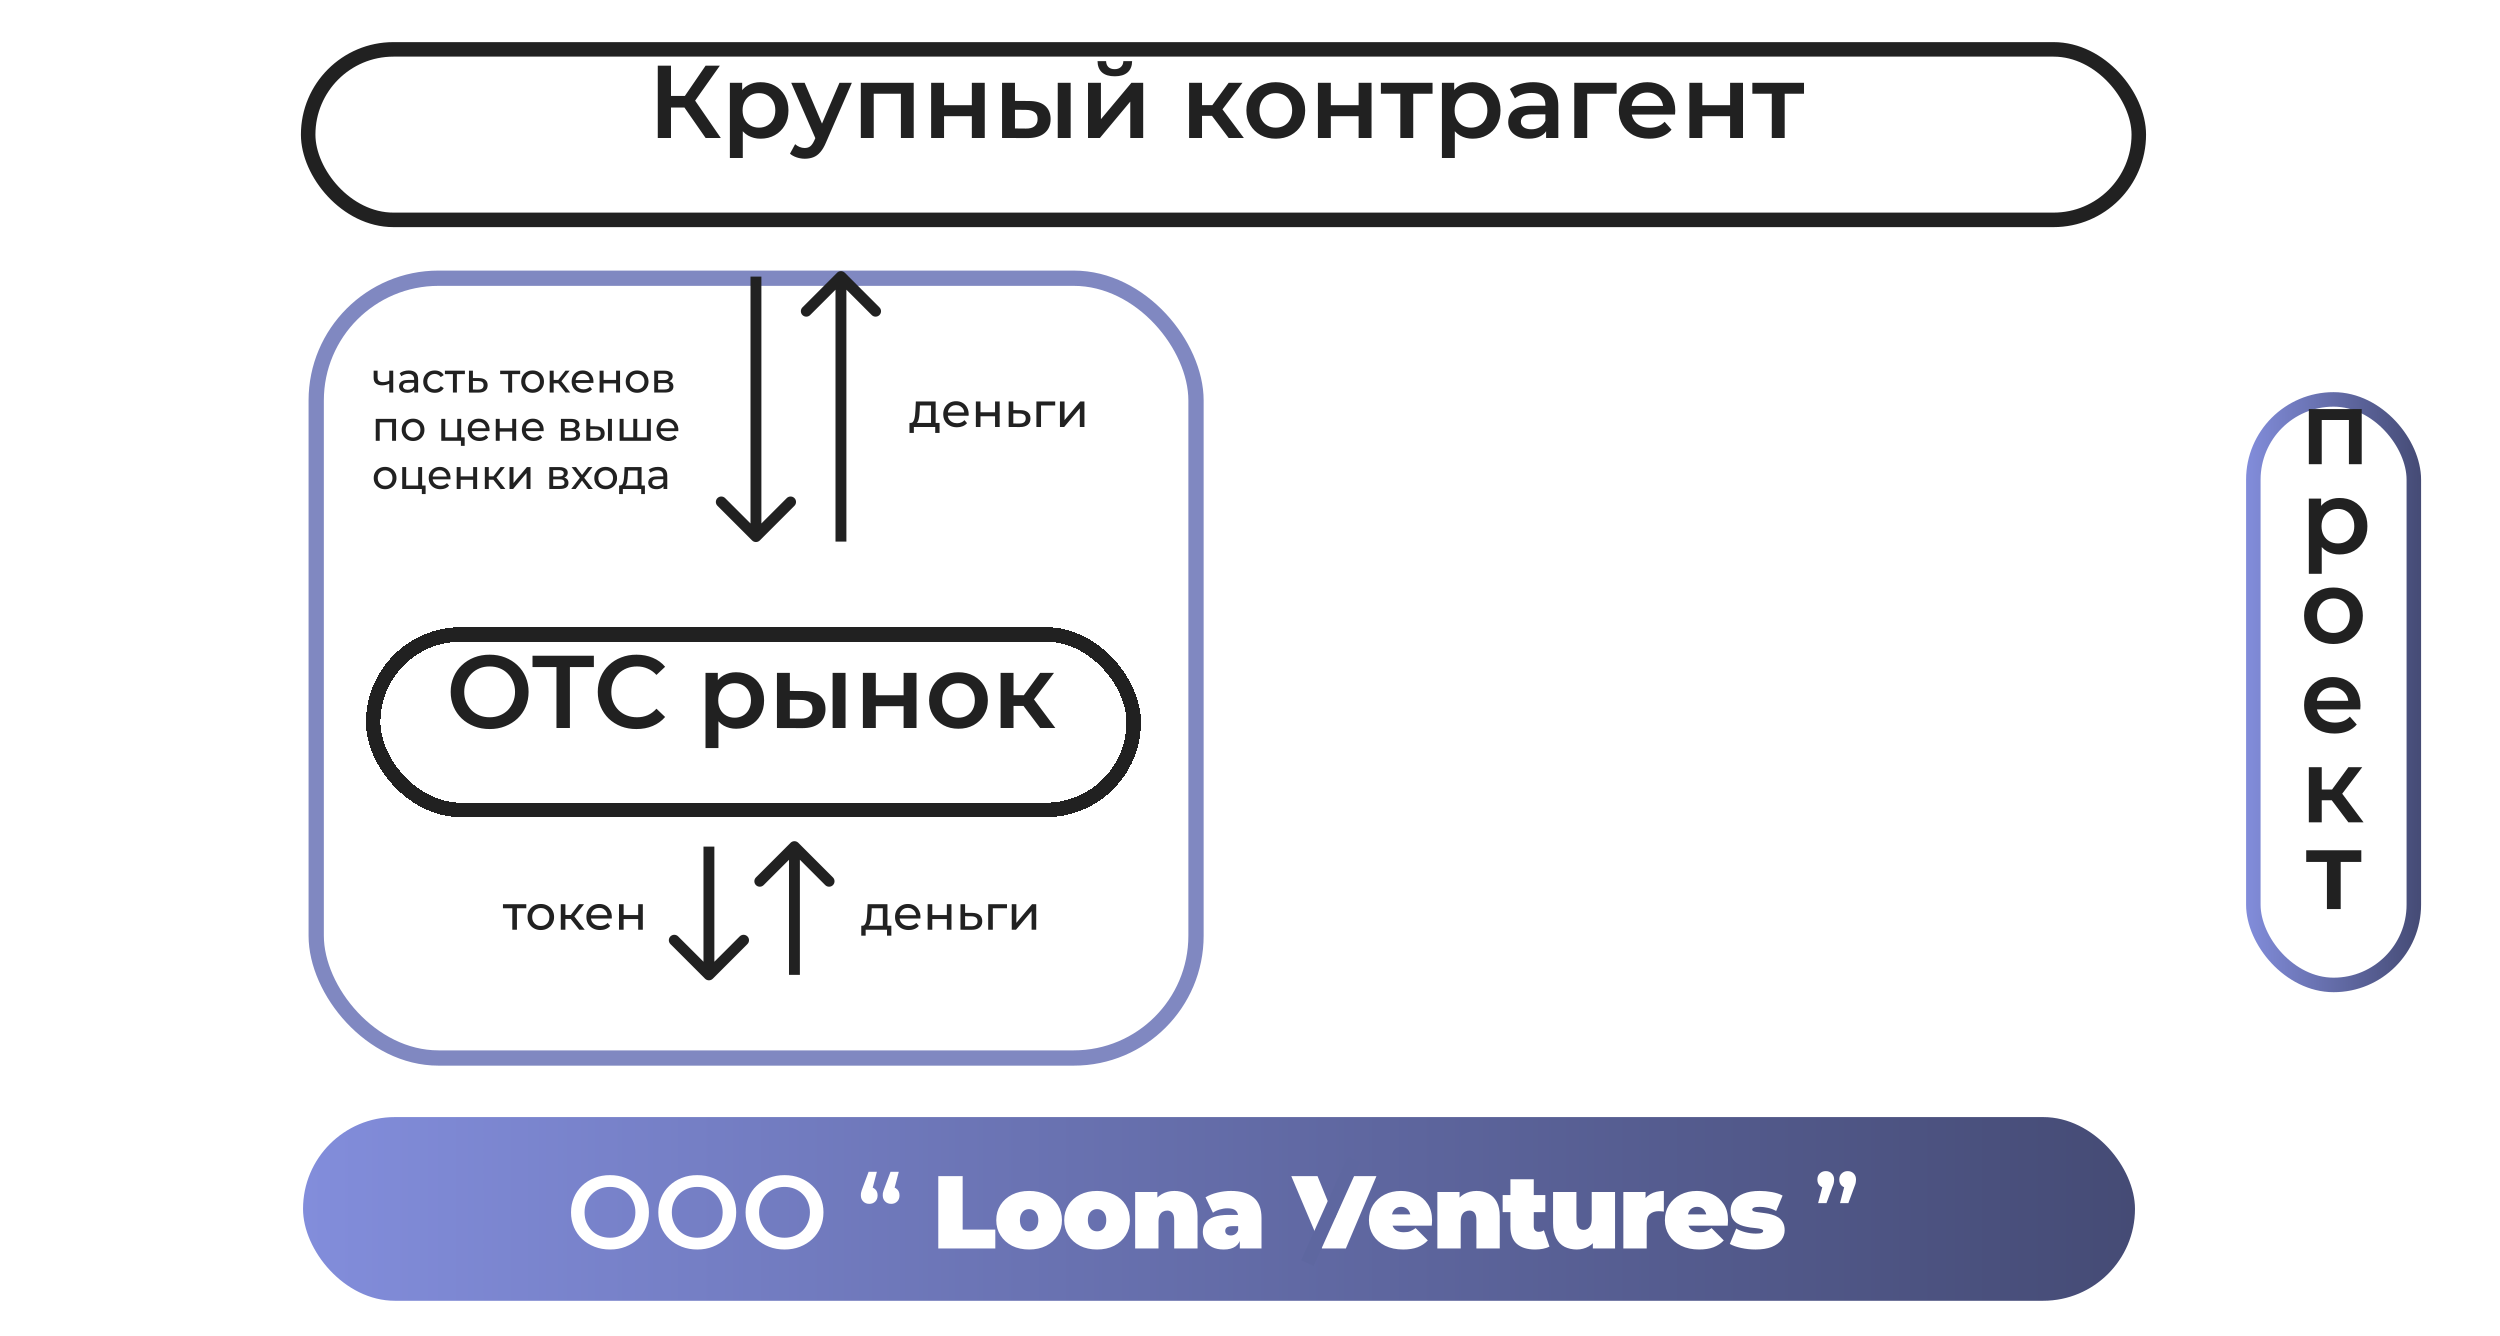 <svg width="363" height="194" viewBox="0 0 363 194" fill="none" xmlns="http://www.w3.org/2000/svg">
<g filter="url(#filter0_d_474_406)">
<rect x="44.805" y="34.851" width="129.965" height="115.443" rx="18.861" fill="white"/>
<rect x="44.805" y="34.851" width="129.965" height="115.443" rx="18.861" fill="white"/>
<rect x="45.914" y="35.96" width="127.746" height="113.224" rx="17.751" stroke="#8088C1" stroke-width="2.219"/>
</g>
<path d="M71.11 105.859C70.29 105.859 69.535 105.724 68.845 105.454C68.155 105.184 67.555 104.809 67.045 104.329C66.535 103.839 66.14 103.269 65.86 102.619C65.58 101.959 65.44 101.239 65.44 100.459C65.44 99.679 65.58 98.964 65.86 98.314C66.14 97.654 66.535 97.084 67.045 96.604C67.555 96.114 68.155 95.734 68.845 95.464C69.535 95.194 70.285 95.059 71.095 95.059C71.915 95.059 72.665 95.194 73.345 95.464C74.035 95.734 74.635 96.114 75.145 96.604C75.655 97.084 76.05 97.654 76.33 98.314C76.61 98.964 76.75 99.679 76.75 100.459C76.75 101.239 76.61 101.959 76.33 102.619C76.05 103.279 75.655 103.849 75.145 104.329C74.635 104.809 74.035 105.184 73.345 105.454C72.665 105.724 71.92 105.859 71.11 105.859ZM71.095 104.149C71.625 104.149 72.115 104.059 72.565 103.879C73.015 103.699 73.405 103.444 73.735 103.114C74.065 102.774 74.32 102.384 74.5 101.944C74.69 101.494 74.785 100.999 74.785 100.459C74.785 99.919 74.69 99.429 74.5 98.989C74.32 98.539 74.065 98.149 73.735 97.819C73.405 97.479 73.015 97.219 72.565 97.039C72.115 96.859 71.625 96.769 71.095 96.769C70.565 96.769 70.075 96.859 69.625 97.039C69.185 97.219 68.795 97.479 68.455 97.819C68.125 98.149 67.865 98.539 67.675 98.989C67.495 99.429 67.405 99.919 67.405 100.459C67.405 100.989 67.495 101.479 67.675 101.929C67.865 102.379 68.125 102.774 68.455 103.114C68.785 103.444 69.175 103.699 69.625 103.879C70.075 104.059 70.565 104.149 71.095 104.149ZM80.8 105.709V96.859H77.32V95.209H86.23V96.859H82.75V105.709H80.8ZM92.407 105.859C91.607 105.859 90.862 105.729 90.172 105.469C89.492 105.199 88.897 104.824 88.387 104.344C87.887 103.854 87.497 103.279 87.217 102.619C86.937 101.959 86.797 101.239 86.797 100.459C86.797 99.679 86.937 98.959 87.217 98.299C87.497 97.639 87.892 97.069 88.402 96.589C88.912 96.099 89.507 95.724 90.187 95.464C90.867 95.194 91.612 95.059 92.422 95.059C93.282 95.059 94.067 95.209 94.777 95.509C95.487 95.799 96.087 96.234 96.577 96.814L95.317 97.999C94.937 97.589 94.512 97.284 94.042 97.084C93.572 96.874 93.062 96.769 92.512 96.769C91.962 96.769 91.457 96.859 90.997 97.039C90.547 97.219 90.152 97.474 89.812 97.804C89.482 98.134 89.222 98.524 89.032 98.974C88.852 99.424 88.762 99.919 88.762 100.459C88.762 100.999 88.852 101.494 89.032 101.944C89.222 102.394 89.482 102.784 89.812 103.114C90.152 103.444 90.547 103.699 90.997 103.879C91.457 104.059 91.962 104.149 92.512 104.149C93.062 104.149 93.572 104.049 94.042 103.849C94.512 103.639 94.937 103.324 95.317 102.904L96.577 104.104C96.087 104.674 95.487 105.109 94.777 105.409C94.067 105.709 93.277 105.859 92.407 105.859ZM106.881 105.814C106.231 105.814 105.636 105.664 105.096 105.364C104.566 105.064 104.141 104.614 103.821 104.014C103.511 103.404 103.356 102.634 103.356 101.704C103.356 100.764 103.506 99.994 103.806 99.394C104.116 98.794 104.536 98.349 105.066 98.059C105.596 97.759 106.201 97.609 106.881 97.609C107.671 97.609 108.366 97.779 108.966 98.119C109.576 98.459 110.056 98.934 110.406 99.544C110.766 100.154 110.946 100.874 110.946 101.704C110.946 102.534 110.766 103.259 110.406 103.879C110.056 104.489 109.576 104.964 108.966 105.304C108.366 105.644 107.671 105.814 106.881 105.814ZM102.441 108.619V97.699H104.226V99.589L104.166 101.719L104.316 103.849V108.619H102.441ZM106.671 104.209C107.121 104.209 107.521 104.109 107.871 103.909C108.231 103.709 108.516 103.419 108.726 103.039C108.936 102.659 109.041 102.214 109.041 101.704C109.041 101.184 108.936 100.739 108.726 100.369C108.516 99.989 108.231 99.699 107.871 99.499C107.521 99.299 107.121 99.199 106.671 99.199C106.221 99.199 105.816 99.299 105.456 99.499C105.096 99.699 104.811 99.989 104.601 100.369C104.391 100.739 104.286 101.184 104.286 101.704C104.286 102.214 104.391 102.659 104.601 103.039C104.811 103.419 105.096 103.709 105.456 103.909C105.816 104.109 106.221 104.209 106.671 104.209ZM120.897 105.709V97.699H122.772V105.709H120.897ZM116.712 100.339C117.742 100.339 118.522 100.569 119.052 101.029C119.592 101.489 119.862 102.139 119.862 102.979C119.862 103.849 119.562 104.529 118.962 105.019C118.372 105.499 117.532 105.734 116.442 105.724L112.812 105.709V97.699H114.687V100.324L116.712 100.339ZM116.277 104.344C116.827 104.354 117.247 104.239 117.537 103.999C117.827 103.759 117.972 103.409 117.972 102.949C117.972 102.489 117.827 102.159 117.537 101.959C117.257 101.749 116.837 101.639 116.277 101.629L114.687 101.614V104.329L116.277 104.344ZM125.293 105.709V97.699H127.168V100.954H131.203V97.699H133.078V105.709H131.203V102.544H127.168V105.709H125.293ZM139.161 105.814C138.341 105.814 137.611 105.639 136.971 105.289C136.331 104.929 135.826 104.439 135.456 103.819C135.086 103.199 134.901 102.494 134.901 101.704C134.901 100.904 135.086 100.199 135.456 99.589C135.826 98.969 136.331 98.484 136.971 98.134C137.611 97.784 138.341 97.609 139.161 97.609C139.991 97.609 140.726 97.784 141.366 98.134C142.016 98.484 142.521 98.964 142.881 99.574C143.251 100.184 143.436 100.894 143.436 101.704C143.436 102.494 143.251 103.199 142.881 103.819C142.521 104.439 142.016 104.929 141.366 105.289C140.726 105.639 139.991 105.814 139.161 105.814ZM139.161 104.209C139.621 104.209 140.031 104.109 140.391 103.909C140.751 103.709 141.031 103.419 141.231 103.039C141.441 102.659 141.546 102.214 141.546 101.704C141.546 101.184 141.441 100.739 141.231 100.369C141.031 99.989 140.751 99.699 140.391 99.499C140.031 99.299 139.626 99.199 139.176 99.199C138.716 99.199 138.306 99.299 137.946 99.499C137.596 99.699 137.316 99.989 137.106 100.369C136.896 100.739 136.791 101.184 136.791 101.704C136.791 102.214 136.896 102.659 137.106 103.039C137.316 103.419 137.596 103.709 137.946 103.909C138.306 104.109 138.711 104.209 139.161 104.209ZM151.033 105.709L148.138 101.869L149.668 100.924L153.238 105.709H151.033ZM145.288 105.709V97.699H147.163V105.709H145.288ZM146.608 102.499V100.939H149.323V102.499H146.608ZM149.848 101.929L148.093 101.719L151.033 97.699H153.043L149.848 101.929Z" fill="#212121"/>
<g filter="url(#filter1_d_474_406)">
<rect x="54.183" y="87.681" width="110.431" height="25.482" rx="12.741" stroke="#212121" stroke-width="2.108" shape-rendering="crispEdges"/>
</g>
<g filter="url(#filter2_d_474_406)">
<rect x="44" y="158" width="266" height="26.672" rx="13.336" fill="url(#paint0_linear_474_406)"/>
<path d="M88.584 177.229C87.764 177.229 87.009 177.094 86.319 176.824C85.629 176.554 85.029 176.179 84.519 175.699C84.009 175.209 83.614 174.639 83.334 173.989C83.054 173.329 82.914 172.609 82.914 171.829C82.914 171.049 83.054 170.334 83.334 169.684C83.614 169.024 84.009 168.454 84.519 167.974C85.029 167.484 85.629 167.104 86.319 166.834C87.009 166.564 87.759 166.429 88.569 166.429C89.389 166.429 90.139 166.564 90.819 166.834C91.509 167.104 92.109 167.484 92.619 167.974C93.129 168.454 93.524 169.024 93.804 169.684C94.084 170.334 94.224 171.049 94.224 171.829C94.224 172.609 94.084 173.329 93.804 173.989C93.524 174.649 93.129 175.219 92.619 175.699C92.109 176.179 91.509 176.554 90.819 176.824C90.139 177.094 89.394 177.229 88.584 177.229ZM88.569 175.519C89.099 175.519 89.589 175.429 90.039 175.249C90.489 175.069 90.879 174.814 91.209 174.484C91.539 174.144 91.794 173.754 91.974 173.314C92.164 172.864 92.259 172.369 92.259 171.829C92.259 171.289 92.164 170.799 91.974 170.359C91.794 169.909 91.539 169.519 91.209 169.189C90.879 168.849 90.489 168.589 90.039 168.409C89.589 168.229 89.099 168.139 88.569 168.139C88.039 168.139 87.549 168.229 87.099 168.409C86.659 168.589 86.269 168.849 85.929 169.189C85.599 169.519 85.339 169.909 85.149 170.359C84.969 170.799 84.879 171.289 84.879 171.829C84.879 172.359 84.969 172.849 85.149 173.299C85.339 173.749 85.599 174.144 85.929 174.484C86.259 174.814 86.649 175.069 87.099 175.249C87.549 175.429 88.039 175.519 88.569 175.519ZM101.255 177.229C100.435 177.229 99.68 177.094 98.99 176.824C98.3 176.554 97.7 176.179 97.19 175.699C96.68 175.209 96.285 174.639 96.005 173.989C95.725 173.329 95.585 172.609 95.585 171.829C95.585 171.049 95.725 170.334 96.005 169.684C96.285 169.024 96.68 168.454 97.19 167.974C97.7 167.484 98.3 167.104 98.99 166.834C99.68 166.564 100.43 166.429 101.24 166.429C102.06 166.429 102.81 166.564 103.49 166.834C104.18 167.104 104.78 167.484 105.29 167.974C105.8 168.454 106.195 169.024 106.475 169.684C106.755 170.334 106.895 171.049 106.895 171.829C106.895 172.609 106.755 173.329 106.475 173.989C106.195 174.649 105.8 175.219 105.29 175.699C104.78 176.179 104.18 176.554 103.49 176.824C102.81 177.094 102.065 177.229 101.255 177.229ZM101.24 175.519C101.77 175.519 102.26 175.429 102.71 175.249C103.16 175.069 103.55 174.814 103.88 174.484C104.21 174.144 104.465 173.754 104.645 173.314C104.835 172.864 104.93 172.369 104.93 171.829C104.93 171.289 104.835 170.799 104.645 170.359C104.465 169.909 104.21 169.519 103.88 169.189C103.55 168.849 103.16 168.589 102.71 168.409C102.26 168.229 101.77 168.139 101.24 168.139C100.71 168.139 100.22 168.229 99.77 168.409C99.33 168.589 98.94 168.849 98.6 169.189C98.27 169.519 98.01 169.909 97.82 170.359C97.64 170.799 97.55 171.289 97.55 171.829C97.55 172.359 97.64 172.849 97.82 173.299C98.01 173.749 98.27 174.144 98.6 174.484C98.93 174.814 99.32 175.069 99.77 175.249C100.22 175.429 100.71 175.519 101.24 175.519ZM113.926 177.229C113.106 177.229 112.351 177.094 111.661 176.824C110.971 176.554 110.371 176.179 109.861 175.699C109.351 175.209 108.956 174.639 108.676 173.989C108.396 173.329 108.256 172.609 108.256 171.829C108.256 171.049 108.396 170.334 108.676 169.684C108.956 169.024 109.351 168.454 109.861 167.974C110.371 167.484 110.971 167.104 111.661 166.834C112.351 166.564 113.101 166.429 113.911 166.429C114.731 166.429 115.481 166.564 116.161 166.834C116.851 167.104 117.451 167.484 117.961 167.974C118.471 168.454 118.866 169.024 119.146 169.684C119.426 170.334 119.566 171.049 119.566 171.829C119.566 172.609 119.426 173.329 119.146 173.989C118.866 174.649 118.471 175.219 117.961 175.699C117.451 176.179 116.851 176.554 116.161 176.824C115.481 177.094 114.736 177.229 113.926 177.229ZM113.911 175.519C114.441 175.519 114.931 175.429 115.381 175.249C115.831 175.069 116.221 174.814 116.551 174.484C116.881 174.144 117.136 173.754 117.316 173.314C117.506 172.864 117.601 172.369 117.601 171.829C117.601 171.289 117.506 170.799 117.316 170.359C117.136 169.909 116.881 169.519 116.551 169.189C116.221 168.849 115.831 168.589 115.381 168.409C114.931 168.229 114.441 168.139 113.911 168.139C113.381 168.139 112.891 168.229 112.441 168.409C112.001 168.589 111.611 168.849 111.271 169.189C110.941 169.519 110.681 169.909 110.491 170.359C110.311 170.799 110.221 171.289 110.221 171.829C110.221 172.359 110.311 172.849 110.491 173.299C110.681 173.749 110.941 174.144 111.271 174.484C111.601 174.814 111.991 175.069 112.441 175.249C112.891 175.429 113.381 175.519 113.911 175.519ZM127.322 165.949L126.452 169.279L126.212 168.154C126.562 168.154 126.852 168.264 127.082 168.484C127.312 168.704 127.427 168.999 127.427 169.369C127.427 169.739 127.312 170.039 127.082 170.269C126.852 170.489 126.567 170.599 126.227 170.599C125.867 170.599 125.572 170.484 125.342 170.254C125.112 170.024 124.997 169.729 124.997 169.369C124.997 169.249 125.002 169.139 125.012 169.039C125.032 168.929 125.067 168.799 125.117 168.649C125.167 168.499 125.237 168.309 125.327 168.079L126.122 165.949H127.322ZM130.502 165.949L129.632 169.279L129.392 168.154C129.742 168.154 130.032 168.264 130.262 168.484C130.492 168.704 130.607 168.999 130.607 169.369C130.607 169.739 130.492 170.039 130.262 170.269C130.032 170.489 129.747 170.599 129.407 170.599C129.047 170.599 128.752 170.484 128.522 170.254C128.292 170.024 128.177 169.729 128.177 169.369C128.177 169.249 128.182 169.139 128.192 169.039C128.212 168.929 128.247 168.799 128.297 168.649C128.347 168.499 128.417 168.309 128.507 168.079L129.302 165.949H130.502ZM136.239 177.079V166.579H139.779V174.334H144.519V177.079H136.239ZM149.427 177.229C148.497 177.229 147.672 177.049 146.952 176.689C146.242 176.319 145.682 175.814 145.272 175.174C144.862 174.534 144.657 173.799 144.657 172.969C144.657 172.139 144.862 171.404 145.272 170.764C145.682 170.124 146.242 169.624 146.952 169.264C147.672 168.904 148.497 168.724 149.427 168.724C150.357 168.724 151.182 168.904 151.902 169.264C152.622 169.624 153.182 170.124 153.582 170.764C153.992 171.404 154.197 172.139 154.197 172.969C154.197 173.799 153.992 174.534 153.582 175.174C153.182 175.814 152.622 176.319 151.902 176.689C151.182 177.049 150.357 177.229 149.427 177.229ZM149.427 174.589C149.677 174.589 149.902 174.529 150.102 174.409C150.302 174.289 150.462 174.109 150.582 173.869C150.702 173.619 150.762 173.319 150.762 172.969C150.762 172.609 150.702 172.314 150.582 172.084C150.462 171.844 150.302 171.664 150.102 171.544C149.902 171.424 149.677 171.364 149.427 171.364C149.177 171.364 148.952 171.424 148.752 171.544C148.552 171.664 148.392 171.844 148.272 172.084C148.152 172.314 148.092 172.609 148.092 172.969C148.092 173.319 148.152 173.619 148.272 173.869C148.392 174.109 148.552 174.289 148.752 174.409C148.952 174.529 149.177 174.589 149.427 174.589ZM159.293 177.229C158.363 177.229 157.538 177.049 156.818 176.689C156.108 176.319 155.548 175.814 155.138 175.174C154.728 174.534 154.523 173.799 154.523 172.969C154.523 172.139 154.728 171.404 155.138 170.764C155.548 170.124 156.108 169.624 156.818 169.264C157.538 168.904 158.363 168.724 159.293 168.724C160.223 168.724 161.048 168.904 161.768 169.264C162.488 169.624 163.048 170.124 163.448 170.764C163.858 171.404 164.063 172.139 164.063 172.969C164.063 173.799 163.858 174.534 163.448 175.174C163.048 175.814 162.488 176.319 161.768 176.689C161.048 177.049 160.223 177.229 159.293 177.229ZM159.293 174.589C159.543 174.589 159.768 174.529 159.968 174.409C160.168 174.289 160.328 174.109 160.448 173.869C160.568 173.619 160.628 173.319 160.628 172.969C160.628 172.609 160.568 172.314 160.448 172.084C160.328 171.844 160.168 171.664 159.968 171.544C159.768 171.424 159.543 171.364 159.293 171.364C159.043 171.364 158.818 171.424 158.618 171.544C158.418 171.664 158.258 171.844 158.138 172.084C158.018 172.314 157.958 172.609 157.958 172.969C157.958 173.319 158.018 173.619 158.138 173.869C158.258 174.109 158.418 174.289 158.618 174.409C158.818 174.529 159.043 174.589 159.293 174.589ZM170.524 168.724C171.154 168.724 171.724 168.854 172.234 169.114C172.744 169.364 173.144 169.759 173.434 170.299C173.734 170.839 173.884 171.539 173.884 172.399V177.079H170.494V172.984C170.494 172.474 170.404 172.114 170.224 171.904C170.044 171.684 169.799 171.574 169.489 171.574C169.259 171.574 169.044 171.629 168.844 171.739C168.654 171.839 168.499 172.009 168.379 172.249C168.269 172.489 168.214 172.814 168.214 173.224V177.079H164.824V168.874H168.049V171.274L167.404 170.584C167.724 169.964 168.154 169.499 168.694 169.189C169.244 168.879 169.854 168.724 170.524 168.724ZM180.021 177.079V175.624L179.781 175.234V172.474C179.781 172.074 179.656 171.769 179.406 171.559C179.166 171.349 178.771 171.244 178.221 171.244C177.851 171.244 177.476 171.304 177.096 171.424C176.716 171.534 176.391 171.689 176.121 171.889L175.041 169.654C175.521 169.354 176.096 169.124 176.766 168.964C177.436 168.804 178.091 168.724 178.731 168.724C180.141 168.724 181.231 169.039 182.001 169.669C182.781 170.299 183.171 171.299 183.171 172.669V177.079H180.021ZM177.696 177.229C177.026 177.229 176.466 177.114 176.016 176.884C175.566 176.654 175.226 176.349 174.996 175.969C174.766 175.579 174.651 175.149 174.651 174.679C174.651 174.149 174.786 173.699 175.056 173.329C175.326 172.959 175.736 172.679 176.286 172.489C176.846 172.299 177.551 172.204 178.401 172.204H180.111V173.839H178.941C178.581 173.839 178.316 173.899 178.146 174.019C177.986 174.129 177.906 174.299 177.906 174.529C177.906 174.719 177.976 174.879 178.116 175.009C178.266 175.129 178.466 175.189 178.716 175.189C178.946 175.189 179.156 175.129 179.346 175.009C179.546 174.879 179.691 174.679 179.781 174.409L180.216 175.414C180.086 176.024 179.811 176.479 179.391 176.779C178.971 177.079 178.406 177.229 177.696 177.229ZM191.938 177.079L187.498 166.579H191.308L194.923 175.444H192.658L196.378 166.579H199.858L195.418 177.079H191.938ZM203.735 177.229C202.735 177.229 201.86 177.044 201.11 176.674C200.37 176.304 199.795 175.799 199.385 175.159C198.975 174.509 198.77 173.779 198.77 172.969C198.77 172.139 198.97 171.404 199.37 170.764C199.78 170.124 200.335 169.624 201.035 169.264C201.745 168.904 202.54 168.724 203.42 168.724C204.23 168.724 204.975 168.884 205.655 169.204C206.345 169.524 206.895 169.999 207.305 170.629C207.725 171.259 207.935 172.039 207.935 172.969C207.935 173.089 207.93 173.224 207.92 173.374C207.91 173.514 207.9 173.644 207.89 173.764H201.575V172.129H206.09L204.815 172.564C204.815 172.244 204.755 171.974 204.635 171.754C204.525 171.524 204.37 171.349 204.17 171.229C203.97 171.099 203.73 171.034 203.45 171.034C203.17 171.034 202.925 171.099 202.715 171.229C202.515 171.349 202.36 171.524 202.25 171.754C202.14 171.974 202.085 172.244 202.085 172.564V173.074C202.085 173.424 202.155 173.724 202.295 173.974C202.435 174.224 202.635 174.414 202.895 174.544C203.155 174.664 203.47 174.724 203.84 174.724C204.22 174.724 204.53 174.674 204.77 174.574C205.02 174.474 205.28 174.324 205.55 174.124L207.32 175.909C206.92 176.339 206.425 176.669 205.835 176.899C205.255 177.119 204.555 177.229 203.735 177.229ZM214.404 168.724C215.034 168.724 215.604 168.854 216.114 169.114C216.624 169.364 217.024 169.759 217.314 170.299C217.614 170.839 217.764 171.539 217.764 172.399V177.079H214.374V172.984C214.374 172.474 214.284 172.114 214.104 171.904C213.924 171.684 213.679 171.574 213.369 171.574C213.139 171.574 212.924 171.629 212.724 171.739C212.534 171.839 212.379 172.009 212.259 172.249C212.149 172.489 212.094 172.814 212.094 173.224V177.079H208.704V168.874H211.929V171.274L211.284 170.584C211.604 169.964 212.034 169.499 212.574 169.189C213.124 168.879 213.734 168.724 214.404 168.724ZM222.897 177.229C221.767 177.229 220.887 176.959 220.257 176.419C219.627 175.869 219.312 175.029 219.312 173.899V167.029H222.702V173.869C222.702 174.119 222.767 174.314 222.897 174.454C223.037 174.594 223.207 174.664 223.407 174.664C223.697 174.664 223.952 174.589 224.172 174.439L224.982 176.794C224.722 176.944 224.407 177.054 224.037 177.124C223.677 177.194 223.297 177.229 222.897 177.229ZM218.187 171.799V169.324H224.382V171.799H218.187ZM228.956 177.229C228.306 177.229 227.716 177.099 227.186 176.839C226.666 176.569 226.256 176.154 225.956 175.594C225.656 175.024 225.506 174.294 225.506 173.404V168.874H228.896V172.819C228.896 173.399 228.991 173.804 229.181 174.034C229.371 174.264 229.631 174.379 229.961 174.379C230.161 174.379 230.346 174.329 230.516 174.229C230.696 174.119 230.841 173.944 230.951 173.704C231.061 173.454 231.116 173.129 231.116 172.729V168.874H234.506V177.079H231.281V174.709L231.926 175.354C231.636 175.994 231.221 176.469 230.681 176.779C230.151 177.079 229.576 177.229 228.956 177.229ZM235.71 177.079V168.874H238.935V171.349L238.41 170.644C238.66 170.004 239.06 169.524 239.61 169.204C240.16 168.884 240.82 168.724 241.59 168.724V171.724C241.44 171.704 241.305 171.689 241.185 171.679C241.075 171.669 240.96 171.664 240.84 171.664C240.33 171.664 239.91 171.799 239.58 172.069C239.26 172.329 239.1 172.784 239.1 173.434V177.079H235.71ZM246.707 177.229C245.707 177.229 244.832 177.044 244.082 176.674C243.342 176.304 242.767 175.799 242.357 175.159C241.947 174.509 241.742 173.779 241.742 172.969C241.742 172.139 241.942 171.404 242.342 170.764C242.752 170.124 243.307 169.624 244.007 169.264C244.717 168.904 245.512 168.724 246.392 168.724C247.202 168.724 247.947 168.884 248.627 169.204C249.317 169.524 249.867 169.999 250.277 170.629C250.697 171.259 250.907 172.039 250.907 172.969C250.907 173.089 250.902 173.224 250.892 173.374C250.882 173.514 250.872 173.644 250.862 173.764H244.547V172.129H249.062L247.787 172.564C247.787 172.244 247.727 171.974 247.607 171.754C247.497 171.524 247.342 171.349 247.142 171.229C246.942 171.099 246.702 171.034 246.422 171.034C246.142 171.034 245.897 171.099 245.687 171.229C245.487 171.349 245.332 171.524 245.222 171.754C245.112 171.974 245.057 172.244 245.057 172.564V173.074C245.057 173.424 245.127 173.724 245.267 173.974C245.407 174.224 245.607 174.414 245.867 174.544C246.127 174.664 246.442 174.724 246.812 174.724C247.192 174.724 247.502 174.674 247.742 174.574C247.992 174.474 248.252 174.324 248.522 174.124L250.292 175.909C249.892 176.339 249.397 176.669 248.807 176.899C248.227 177.119 247.527 177.229 246.707 177.229ZM254.887 177.229C254.187 177.229 253.497 177.154 252.817 177.004C252.137 176.854 251.587 176.659 251.167 176.419L252.097 174.184C252.487 174.414 252.937 174.594 253.447 174.724C253.967 174.854 254.472 174.919 254.962 174.919C255.372 174.919 255.647 174.884 255.787 174.814C255.937 174.744 256.012 174.649 256.012 174.529C256.012 174.409 255.927 174.324 255.757 174.274C255.587 174.214 255.362 174.169 255.082 174.139C254.802 174.109 254.492 174.074 254.152 174.034C253.822 173.984 253.487 173.914 253.147 173.824C252.807 173.734 252.497 173.599 252.217 173.419C251.937 173.239 251.712 172.999 251.542 172.699C251.372 172.389 251.287 171.999 251.287 171.529C251.287 171.009 251.442 170.539 251.752 170.119C252.072 169.699 252.542 169.364 253.162 169.114C253.792 168.854 254.567 168.724 255.487 168.724C256.087 168.724 256.687 168.779 257.287 168.889C257.887 168.999 258.402 169.169 258.832 169.399L257.902 171.634C257.482 171.404 257.067 171.249 256.657 171.169C256.257 171.079 255.882 171.034 255.532 171.034C255.102 171.034 254.807 171.074 254.647 171.154C254.497 171.234 254.422 171.324 254.422 171.424C254.422 171.544 254.507 171.634 254.677 171.694C254.847 171.754 255.072 171.799 255.352 171.829C255.632 171.859 255.937 171.899 256.267 171.949C256.607 171.989 256.942 172.059 257.272 172.159C257.612 172.249 257.922 172.384 258.202 172.564C258.482 172.744 258.707 172.989 258.877 173.299C259.047 173.599 259.132 173.984 259.132 174.454C259.132 174.944 258.977 175.404 258.667 175.834C258.357 176.254 257.887 176.594 257.257 176.854C256.627 177.104 255.837 177.229 254.887 177.229ZM263.989 170.494L264.859 167.164L265.114 168.289C264.764 168.289 264.469 168.179 264.229 167.959C263.999 167.739 263.884 167.444 263.884 167.074C263.884 166.704 263.999 166.409 264.229 166.189C264.469 165.959 264.759 165.844 265.099 165.844C265.449 165.844 265.739 165.959 265.969 166.189C266.199 166.419 266.314 166.714 266.314 167.074C266.314 167.184 266.304 167.299 266.284 167.419C266.274 167.529 266.244 167.659 266.194 167.809C266.154 167.949 266.084 168.134 265.984 168.364L265.204 170.494H263.989ZM267.169 170.494L268.039 167.164L268.294 168.289C267.944 168.289 267.649 168.179 267.409 167.959C267.179 167.739 267.064 167.444 267.064 167.074C267.064 166.704 267.179 166.409 267.409 166.189C267.649 165.959 267.939 165.844 268.279 165.844C268.629 165.844 268.919 165.959 269.149 166.189C269.379 166.419 269.494 166.714 269.494 167.074C269.494 167.184 269.484 167.299 269.464 167.419C269.454 167.529 269.424 167.659 269.374 167.809C269.334 167.949 269.264 168.134 269.164 168.364L268.384 170.494H267.169Z" fill="white"/>
<path d="M189.837 179.196C195.266 167.127 196.623 164.11 196.623 164.11" stroke="#5E67A0" stroke-width="2"/>
</g>
<g filter="url(#filter3_d_474_406)">
<rect x="326.13" y="52.502" width="25.412" height="87.127" rx="12.706" fill="white"/>
<rect x="327.184" y="53.556" width="23.304" height="85.019" rx="11.652" stroke="url(#paint1_linear_474_406)" stroke-width="2.108"/>
</g>
<path d="M335.242 67.406V59.396H342.922V67.406H341.062V60.551L341.497 60.986H336.682L337.117 60.551V67.406H335.242ZM339.682 80.511C339.032 80.511 338.437 80.361 337.897 80.061C337.367 79.761 336.942 79.311 336.622 78.711C336.312 78.101 336.157 77.331 336.157 76.401C336.157 75.461 336.307 74.691 336.607 74.091C336.917 73.491 337.337 73.046 337.867 72.756C338.397 72.456 339.002 72.306 339.682 72.306C340.472 72.306 341.167 72.476 341.767 72.816C342.377 73.156 342.857 73.631 343.207 74.241C343.567 74.851 343.747 75.571 343.747 76.401C343.747 77.231 343.567 77.956 343.207 78.576C342.857 79.186 342.377 79.661 341.767 80.001C341.167 80.341 340.472 80.511 339.682 80.511ZM335.242 83.316V72.396H337.027V74.286L336.967 76.416L337.117 78.546V83.316H335.242ZM339.472 78.906C339.922 78.906 340.322 78.806 340.672 78.606C341.032 78.406 341.317 78.116 341.527 77.736C341.737 77.356 341.842 76.911 341.842 76.401C341.842 75.881 341.737 75.436 341.527 75.066C341.317 74.686 341.032 74.396 340.672 74.196C340.322 73.996 339.922 73.896 339.472 73.896C339.022 73.896 338.617 73.996 338.257 74.196C337.897 74.396 337.612 74.686 337.402 75.066C337.192 75.436 337.087 75.881 337.087 76.401C337.087 76.911 337.192 77.356 337.402 77.736C337.612 78.116 337.897 78.406 338.257 78.606C338.617 78.806 339.022 78.906 339.472 78.906ZM338.812 93.511C337.992 93.511 337.262 93.336 336.622 92.986C335.982 92.626 335.477 92.136 335.107 91.516C334.737 90.896 334.552 90.191 334.552 89.401C334.552 88.601 334.737 87.896 335.107 87.286C335.477 86.666 335.982 86.181 336.622 85.831C337.262 85.481 337.992 85.306 338.812 85.306C339.642 85.306 340.377 85.481 341.017 85.831C341.667 86.181 342.172 86.661 342.532 87.271C342.902 87.881 343.087 88.591 343.087 89.401C343.087 90.191 342.902 90.896 342.532 91.516C342.172 92.136 341.667 92.626 341.017 92.986C340.377 93.336 339.642 93.511 338.812 93.511ZM338.812 91.906C339.272 91.906 339.682 91.806 340.042 91.606C340.402 91.406 340.682 91.116 340.882 90.736C341.092 90.356 341.197 89.911 341.197 89.401C341.197 88.881 341.092 88.436 340.882 88.066C340.682 87.686 340.402 87.396 340.042 87.196C339.682 86.996 339.277 86.896 338.827 86.896C338.367 86.896 337.957 86.996 337.597 87.196C337.247 87.396 336.967 87.686 336.757 88.066C336.547 88.436 336.442 88.881 336.442 89.401C336.442 89.911 336.547 90.356 336.757 90.736C336.967 91.116 337.247 91.406 337.597 91.606C337.957 91.806 338.362 91.906 338.812 91.906ZM338.977 106.511C338.087 106.511 337.307 106.336 336.637 105.986C335.977 105.626 335.462 105.136 335.092 104.516C334.732 103.896 334.552 103.191 334.552 102.401C334.552 101.601 334.727 100.896 335.077 100.286C335.437 99.666 335.927 99.181 336.547 98.831C337.177 98.481 337.892 98.306 338.692 98.306C339.472 98.306 340.167 98.476 340.777 98.816C341.387 99.156 341.867 99.636 342.217 100.256C342.567 100.876 342.742 101.606 342.742 102.446C342.742 102.526 342.737 102.616 342.727 102.716C342.727 102.816 342.722 102.911 342.712 103.001H336.037V101.756H341.722L340.987 102.146C340.997 101.686 340.902 101.281 340.702 100.931C340.502 100.581 340.227 100.306 339.877 100.106C339.537 99.906 339.142 99.806 338.692 99.806C338.232 99.806 337.827 99.906 337.477 100.106C337.137 100.306 336.867 100.586 336.667 100.946C336.477 101.296 336.382 101.711 336.382 102.191V102.491C336.382 102.971 336.492 103.396 336.712 103.766C336.932 104.136 337.242 104.421 337.642 104.621C338.042 104.821 338.502 104.921 339.022 104.921C339.472 104.921 339.877 104.851 340.237 104.711C340.597 104.571 340.917 104.351 341.197 104.051L342.202 105.206C341.842 105.626 341.387 105.951 340.837 106.181C340.297 106.401 339.677 106.511 338.977 106.511ZM340.987 119.406L338.092 115.566L339.622 114.621L343.192 119.406H340.987ZM335.242 119.406V111.396H337.117V119.406H335.242ZM336.562 116.196V114.636H339.277V116.196H336.562ZM339.802 115.626L338.047 115.416L340.987 111.396H342.997L339.802 115.626Z" fill="#212121"/>
<path d="M337.87 132V124.672L338.334 125.152H334.862V123.456H342.862V125.152H339.406L339.87 124.672V132H337.87Z" fill="#212121"/>
<g filter="url(#filter4_d_474_406)">
<rect x="44.746" y="2.731" width="265.808" height="24.756" rx="12.378" fill="white" stroke="#212121" stroke-width="2.108"/>
</g>
<path d="M102.454 20.034L98.899 14.919L100.474 13.944L104.659 20.034H102.454ZM95.509 20.034V9.534H97.429V20.034H95.509ZM96.844 15.609V13.929H100.384V15.609H96.844ZM100.654 15.009L98.869 14.769L102.454 9.534H104.524L100.654 15.009ZM110.418 20.139C109.768 20.139 109.173 19.989 108.633 19.689C108.103 19.389 107.678 18.939 107.358 18.339C107.048 17.729 106.893 16.959 106.893 16.029C106.893 15.089 107.043 14.319 107.343 13.719C107.653 13.119 108.073 12.674 108.603 12.384C109.133 12.084 109.738 11.934 110.418 11.934C111.208 11.934 111.903 12.104 112.503 12.444C113.113 12.784 113.593 13.259 113.943 13.869C114.303 14.479 114.483 15.199 114.483 16.029C114.483 16.859 114.303 17.584 113.943 18.204C113.593 18.814 113.113 19.289 112.503 19.629C111.903 19.969 111.208 20.139 110.418 20.139ZM105.978 22.944V12.024H107.763V13.914L107.703 16.044L107.853 18.174V22.944H105.978ZM110.208 18.534C110.658 18.534 111.058 18.434 111.408 18.234C111.768 18.034 112.053 17.744 112.263 17.364C112.473 16.984 112.578 16.539 112.578 16.029C112.578 15.509 112.473 15.064 112.263 14.694C112.053 14.314 111.768 14.024 111.408 13.824C111.058 13.624 110.658 13.524 110.208 13.524C109.758 13.524 109.353 13.624 108.993 13.824C108.633 14.024 108.348 14.314 108.138 14.694C107.928 15.064 107.823 15.509 107.823 16.029C107.823 16.539 107.928 16.984 108.138 17.364C108.348 17.744 108.633 18.034 108.993 18.234C109.353 18.434 109.758 18.534 110.208 18.534ZM116.849 23.049C116.459 23.049 116.069 22.984 115.679 22.854C115.289 22.724 114.964 22.544 114.704 22.314L115.454 20.934C115.644 21.104 115.859 21.239 116.099 21.339C116.339 21.439 116.584 21.489 116.834 21.489C117.174 21.489 117.449 21.404 117.659 21.234C117.869 21.064 118.064 20.779 118.244 20.379L118.709 19.329L118.859 19.104L121.889 12.024H123.689L119.939 20.679C119.689 21.279 119.409 21.754 119.099 22.104C118.799 22.454 118.459 22.699 118.079 22.839C117.709 22.979 117.299 23.049 116.849 23.049ZM118.499 20.319L114.884 12.024H116.834L119.774 18.939L118.499 20.319ZM124.991 20.034V12.024H132.671V20.034H130.811V13.179L131.246 13.614H126.431L126.866 13.179V20.034H124.991ZM135.201 20.034V12.024H137.076V15.279H141.111V12.024H142.986V20.034H141.111V16.869H137.076V20.034H135.201ZM153.584 20.034V12.024H155.459V20.034H153.584ZM149.399 14.664C150.429 14.664 151.209 14.894 151.739 15.354C152.279 15.814 152.549 16.464 152.549 17.304C152.549 18.174 152.249 18.854 151.649 19.344C151.059 19.824 150.219 20.059 149.129 20.049L145.499 20.034V12.024H147.374V14.649L149.399 14.664ZM148.964 18.669C149.514 18.679 149.934 18.564 150.224 18.324C150.514 18.084 150.659 17.734 150.659 17.274C150.659 16.814 150.514 16.484 150.224 16.284C149.944 16.074 149.524 15.964 148.964 15.954L147.374 15.939V18.654L148.964 18.669ZM157.98 20.034V12.024H159.855V17.304L164.28 12.024H165.99V20.034H164.115V14.754L159.705 20.034H157.98ZM161.865 11.079C161.065 11.079 160.45 10.894 160.02 10.524C159.59 10.144 159.37 9.594 159.36 8.874H160.605C160.615 9.234 160.725 9.519 160.935 9.729C161.155 9.939 161.46 10.044 161.85 10.044C162.23 10.044 162.53 9.939 162.75 9.729C162.98 9.519 163.1 9.234 163.11 8.874H164.385C164.375 9.594 164.15 10.144 163.71 10.524C163.28 10.894 162.665 11.079 161.865 11.079ZM178.402 20.034L175.507 16.194L177.037 15.249L180.607 20.034H178.402ZM172.657 20.034V12.024H174.532V20.034H172.657ZM173.977 16.824V15.264H176.692V16.824H173.977ZM177.217 16.254L175.462 16.044L178.402 12.024H180.412L177.217 16.254ZM185.236 20.139C184.416 20.139 183.686 19.964 183.046 19.614C182.406 19.254 181.901 18.764 181.531 18.144C181.161 17.524 180.976 16.819 180.976 16.029C180.976 15.229 181.161 14.524 181.531 13.914C181.901 13.294 182.406 12.809 183.046 12.459C183.686 12.109 184.416 11.934 185.236 11.934C186.066 11.934 186.801 12.109 187.441 12.459C188.091 12.809 188.596 13.289 188.956 13.899C189.326 14.509 189.511 15.219 189.511 16.029C189.511 16.819 189.326 17.524 188.956 18.144C188.596 18.764 188.091 19.254 187.441 19.614C186.801 19.964 186.066 20.139 185.236 20.139ZM185.236 18.534C185.696 18.534 186.106 18.434 186.466 18.234C186.826 18.034 187.106 17.744 187.306 17.364C187.516 16.984 187.621 16.539 187.621 16.029C187.621 15.509 187.516 15.064 187.306 14.694C187.106 14.314 186.826 14.024 186.466 13.824C186.106 13.624 185.701 13.524 185.251 13.524C184.791 13.524 184.381 13.624 184.021 13.824C183.671 14.024 183.391 14.314 183.181 14.694C182.971 15.064 182.866 15.509 182.866 16.029C182.866 16.539 182.971 16.984 183.181 17.364C183.391 17.744 183.671 18.034 184.021 18.234C184.381 18.434 184.786 18.534 185.236 18.534ZM191.363 20.034V12.024H193.238V15.279H197.273V12.024H199.148V20.034H197.273V16.869H193.238V20.034H191.363ZM203.326 20.034V13.164L203.761 13.614H200.506V12.024H208.006V13.614H204.766L205.201 13.164V20.034H203.326ZM213.806 20.139C213.156 20.139 212.561 19.989 212.021 19.689C211.491 19.389 211.066 18.939 210.746 18.339C210.436 17.729 210.281 16.959 210.281 16.029C210.281 15.089 210.431 14.319 210.731 13.719C211.041 13.119 211.461 12.674 211.991 12.384C212.521 12.084 213.126 11.934 213.806 11.934C214.596 11.934 215.291 12.104 215.891 12.444C216.501 12.784 216.981 13.259 217.331 13.869C217.691 14.479 217.871 15.199 217.871 16.029C217.871 16.859 217.691 17.584 217.331 18.204C216.981 18.814 216.501 19.289 215.891 19.629C215.291 19.969 214.596 20.139 213.806 20.139ZM209.366 22.944V12.024H211.151V13.914L211.091 16.044L211.241 18.174V22.944H209.366ZM213.596 18.534C214.046 18.534 214.446 18.434 214.796 18.234C215.156 18.034 215.441 17.744 215.651 17.364C215.861 16.984 215.966 16.539 215.966 16.029C215.966 15.509 215.861 15.064 215.651 14.694C215.441 14.314 215.156 14.024 214.796 13.824C214.446 13.624 214.046 13.524 213.596 13.524C213.146 13.524 212.741 13.624 212.381 13.824C212.021 14.024 211.736 14.314 211.526 14.694C211.316 15.064 211.211 15.509 211.211 16.029C211.211 16.539 211.316 16.984 211.526 17.364C211.736 17.744 212.021 18.034 212.381 18.234C212.741 18.434 213.146 18.534 213.596 18.534ZM224.495 20.034V18.414L224.39 18.069V15.234C224.39 14.684 224.225 14.259 223.895 13.959C223.565 13.649 223.065 13.494 222.395 13.494C221.945 13.494 221.5 13.564 221.06 13.704C220.63 13.844 220.265 14.039 219.965 14.289L219.23 12.924C219.66 12.594 220.17 12.349 220.76 12.189C221.36 12.019 221.98 11.934 222.62 11.934C223.78 11.934 224.675 12.214 225.305 12.774C225.945 13.324 226.265 14.179 226.265 15.339V20.034H224.495ZM221.975 20.139C221.375 20.139 220.85 20.039 220.4 19.839C219.95 19.629 219.6 19.344 219.35 18.984C219.11 18.614 218.99 18.199 218.99 17.739C218.99 17.289 219.095 16.884 219.305 16.524C219.525 16.164 219.88 15.879 220.37 15.669C220.86 15.459 221.51 15.354 222.32 15.354H224.645V16.599H222.455C221.815 16.599 221.385 16.704 221.165 16.914C220.945 17.114 220.835 17.364 220.835 17.664C220.835 18.004 220.97 18.274 221.24 18.474C221.51 18.674 221.885 18.774 222.365 18.774C222.825 18.774 223.235 18.669 223.595 18.459C223.965 18.249 224.23 17.939 224.39 17.529L224.705 18.654C224.525 19.124 224.2 19.489 223.73 19.749C223.27 20.009 222.685 20.139 221.975 20.139ZM228.585 20.034V12.024H234.735V13.614H230.025L230.46 13.194V20.034H228.585ZM239.483 20.139C238.593 20.139 237.813 19.964 237.143 19.614C236.483 19.254 235.968 18.764 235.598 18.144C235.238 17.524 235.058 16.819 235.058 16.029C235.058 15.229 235.233 14.524 235.583 13.914C235.943 13.294 236.433 12.809 237.053 12.459C237.683 12.109 238.398 11.934 239.198 11.934C239.978 11.934 240.673 12.104 241.283 12.444C241.893 12.784 242.373 13.264 242.723 13.884C243.073 14.504 243.248 15.234 243.248 16.074C243.248 16.154 243.243 16.244 243.233 16.344C243.233 16.444 243.228 16.539 243.218 16.629H236.543V15.384H242.228L241.493 15.774C241.503 15.314 241.408 14.909 241.208 14.559C241.008 14.209 240.733 13.934 240.383 13.734C240.043 13.534 239.648 13.434 239.198 13.434C238.738 13.434 238.333 13.534 237.983 13.734C237.643 13.934 237.373 14.214 237.173 14.574C236.983 14.924 236.888 15.339 236.888 15.819V16.119C236.888 16.599 236.998 17.024 237.218 17.394C237.438 17.764 237.748 18.049 238.148 18.249C238.548 18.449 239.008 18.549 239.528 18.549C239.978 18.549 240.383 18.479 240.743 18.339C241.103 18.199 241.423 17.979 241.703 17.679L242.708 18.834C242.348 19.254 241.893 19.579 241.343 19.809C240.803 20.029 240.183 20.139 239.483 20.139ZM245.299 20.034V12.024H247.174V15.279H251.209V12.024H253.084V20.034H251.209V16.869H247.174V20.034H245.299ZM257.262 20.034V13.164L257.697 13.614H254.442V12.024H261.942V13.614H258.702L259.137 13.164V20.034H257.262Z" fill="#212121"/>
<path d="M135.185 61.685V58.878H133.575L133.54 59.592C133.531 59.825 133.514 60.052 133.491 60.271C133.472 60.486 133.44 60.684 133.393 60.866C133.351 61.048 133.288 61.197 133.204 61.314C133.12 61.431 133.008 61.503 132.868 61.531L132.203 61.412C132.348 61.417 132.464 61.37 132.553 61.272C132.642 61.169 132.709 61.029 132.756 60.852C132.807 60.675 132.845 60.474 132.868 60.25C132.891 60.021 132.91 59.786 132.924 59.543L132.98 58.29H135.857V61.685H135.185ZM132.056 62.861V61.412H136.424V62.861H135.794V62H132.693V62.861H132.056ZM138.951 62.042C138.555 62.042 138.205 61.96 137.901 61.797C137.603 61.634 137.369 61.41 137.201 61.125C137.038 60.84 136.956 60.514 136.956 60.145C136.956 59.776 137.036 59.45 137.194 59.165C137.358 58.88 137.579 58.659 137.859 58.5C138.144 58.337 138.464 58.255 138.818 58.255C139.178 58.255 139.495 58.334 139.77 58.493C140.046 58.652 140.26 58.876 140.414 59.165C140.573 59.45 140.652 59.783 140.652 60.166C140.652 60.194 140.65 60.227 140.645 60.264C140.645 60.301 140.643 60.336 140.638 60.369H137.481V59.886H140.288L140.015 60.054C140.02 59.816 139.971 59.604 139.868 59.417C139.766 59.23 139.623 59.086 139.441 58.983C139.264 58.876 139.056 58.822 138.818 58.822C138.585 58.822 138.377 58.876 138.195 58.983C138.013 59.086 137.871 59.233 137.768 59.424C137.666 59.611 137.614 59.825 137.614 60.068V60.18C137.614 60.427 137.67 60.649 137.782 60.845C137.899 61.036 138.06 61.186 138.265 61.293C138.471 61.4 138.706 61.454 138.972 61.454C139.192 61.454 139.39 61.417 139.567 61.342C139.749 61.267 139.908 61.155 140.043 61.006L140.414 61.44C140.246 61.636 140.036 61.785 139.784 61.888C139.537 61.991 139.259 62.042 138.951 62.042ZM141.695 62V58.29H142.367V59.865H144.481V58.29H145.153V62H144.481V60.446H142.367V62H141.695ZM148.175 59.55C148.646 59.555 149.005 59.662 149.253 59.872C149.5 60.082 149.624 60.378 149.624 60.761C149.624 61.162 149.488 61.473 149.218 61.692C148.947 61.907 148.564 62.012 148.07 62.007L146.46 62V58.29H147.132V59.543L148.175 59.55ZM148.014 61.496C148.317 61.501 148.546 61.44 148.7 61.314C148.858 61.188 148.938 61.001 148.938 60.754C148.938 60.511 148.861 60.334 148.707 60.222C148.553 60.11 148.322 60.052 148.014 60.047L147.132 60.033V61.489L148.014 61.496ZM150.486 62V58.29H153.216V58.878H150.997L151.158 58.724V62H150.486ZM153.904 62V58.29H154.576V60.992L156.851 58.29H157.46V62H156.788V59.298L154.52 62H153.904Z" fill="#212121"/>
<path d="M56.562 55.698C56.394 55.778 56.22 55.842 56.04 55.89C55.864 55.934 55.682 55.956 55.494 55.956C55.11 55.956 54.806 55.866 54.582 55.686C54.362 55.506 54.252 55.228 54.252 54.852V53.82H54.828V54.816C54.828 55.044 54.898 55.212 55.038 55.32C55.182 55.428 55.374 55.482 55.614 55.482C55.766 55.482 55.922 55.462 56.082 55.422C56.246 55.382 56.406 55.326 56.562 55.254V55.698ZM56.52 57V53.82H57.096V57H56.52ZM60.164 57V56.328L60.134 56.202V55.056C60.134 54.812 60.062 54.624 59.918 54.492C59.778 54.356 59.566 54.288 59.282 54.288C59.094 54.288 58.91 54.32 58.73 54.384C58.55 54.444 58.398 54.526 58.274 54.63L58.034 54.198C58.198 54.066 58.394 53.966 58.622 53.898C58.854 53.826 59.096 53.79 59.348 53.79C59.784 53.79 60.12 53.896 60.356 54.108C60.592 54.32 60.71 54.644 60.71 55.08V57H60.164ZM59.12 57.036C58.884 57.036 58.676 56.996 58.496 56.916C58.32 56.836 58.184 56.726 58.088 56.586C57.992 56.442 57.944 56.28 57.944 56.1C57.944 55.928 57.984 55.772 58.064 55.632C58.148 55.492 58.282 55.38 58.466 55.296C58.654 55.212 58.906 55.17 59.222 55.17H60.23V55.584H59.246C58.958 55.584 58.764 55.632 58.664 55.728C58.564 55.824 58.514 55.94 58.514 56.076C58.514 56.232 58.576 56.358 58.7 56.454C58.824 56.546 58.996 56.592 59.216 56.592C59.432 56.592 59.62 56.544 59.78 56.448C59.944 56.352 60.062 56.212 60.134 56.028L60.248 56.424C60.172 56.612 60.038 56.762 59.846 56.874C59.654 56.982 59.412 57.036 59.12 57.036ZM63.133 57.036C62.809 57.036 62.52 56.966 62.264 56.826C62.011 56.686 61.813 56.494 61.669 56.25C61.526 56.006 61.453 55.726 61.453 55.41C61.453 55.094 61.526 54.814 61.669 54.57C61.813 54.326 62.011 54.136 62.264 54C62.52 53.86 62.809 53.79 63.133 53.79C63.422 53.79 63.678 53.848 63.901 53.964C64.129 54.076 64.305 54.244 64.43 54.468L63.992 54.75C63.888 54.594 63.76 54.48 63.608 54.408C63.459 54.332 63.3 54.294 63.127 54.294C62.919 54.294 62.733 54.34 62.569 54.432C62.406 54.524 62.276 54.654 62.179 54.822C62.084 54.986 62.035 55.182 62.035 55.41C62.035 55.638 62.084 55.836 62.179 56.004C62.276 56.172 62.406 56.302 62.569 56.394C62.733 56.486 62.919 56.532 63.127 56.532C63.3 56.532 63.459 56.496 63.608 56.424C63.76 56.348 63.888 56.232 63.992 56.076L64.43 56.352C64.305 56.572 64.129 56.742 63.901 56.862C63.678 56.978 63.422 57.036 63.133 57.036ZM65.764 57V54.174L65.908 54.324H64.6V53.82H67.504V54.324H66.202L66.34 54.174V57H65.764ZM69.563 54.9C69.967 54.904 70.275 54.996 70.487 55.176C70.699 55.356 70.805 55.61 70.805 55.938C70.805 56.282 70.689 56.548 70.457 56.736C70.225 56.92 69.897 57.01 69.473 57.006L68.093 57V53.82H68.669V54.894L69.563 54.9ZM69.425 56.568C69.685 56.572 69.881 56.52 70.013 56.412C70.149 56.304 70.217 56.144 70.217 55.932C70.217 55.724 70.151 55.572 70.019 55.476C69.887 55.38 69.689 55.33 69.425 55.326L68.669 55.314V56.562L69.425 56.568ZM73.786 57V54.174L73.93 54.324H72.622V53.82H75.526V54.324H74.224L74.362 54.174V57H73.786ZM77.336 57.036C77.016 57.036 76.732 56.966 76.484 56.826C76.236 56.686 76.04 56.494 75.896 56.25C75.752 56.002 75.68 55.722 75.68 55.41C75.68 55.094 75.752 54.814 75.896 54.57C76.04 54.326 76.236 54.136 76.484 54C76.732 53.86 77.016 53.79 77.336 53.79C77.652 53.79 77.934 53.86 78.182 54C78.434 54.136 78.63 54.326 78.77 54.57C78.914 54.81 78.986 55.09 78.986 55.41C78.986 55.726 78.914 56.006 78.77 56.25C78.63 56.494 78.434 56.686 78.182 56.826C77.934 56.966 77.652 57.036 77.336 57.036ZM77.336 56.532C77.54 56.532 77.722 56.486 77.882 56.394C78.046 56.302 78.174 56.172 78.266 56.004C78.358 55.832 78.404 55.634 78.404 55.41C78.404 55.182 78.358 54.986 78.266 54.822C78.174 54.654 78.046 54.524 77.882 54.432C77.722 54.34 77.54 54.294 77.336 54.294C77.132 54.294 76.95 54.34 76.79 54.432C76.63 54.524 76.502 54.654 76.406 54.822C76.31 54.986 76.262 55.182 76.262 55.41C76.262 55.634 76.31 55.832 76.406 56.004C76.502 56.172 76.63 56.302 76.79 56.394C76.95 56.486 77.132 56.532 77.336 56.532ZM82.122 57L80.892 55.452L81.366 55.164L82.8 57H82.122ZM79.818 57V53.82H80.394V57H79.818ZM80.22 55.656V55.164H81.27V55.656H80.22ZM81.414 55.476L80.88 55.404L82.098 53.82H82.716L81.414 55.476ZM84.714 57.036C84.374 57.036 84.074 56.966 83.814 56.826C83.558 56.686 83.358 56.494 83.214 56.25C83.074 56.006 83.004 55.726 83.004 55.41C83.004 55.094 83.072 54.814 83.208 54.57C83.348 54.326 83.538 54.136 83.778 54C84.022 53.86 84.296 53.79 84.6 53.79C84.908 53.79 85.18 53.858 85.416 53.994C85.652 54.13 85.836 54.322 85.968 54.57C86.104 54.814 86.172 55.1 86.172 55.428C86.172 55.452 86.17 55.48 86.166 55.512C86.166 55.544 86.164 55.574 86.16 55.602H83.454V55.188H85.86L85.626 55.332C85.63 55.128 85.588 54.946 85.5 54.786C85.412 54.626 85.29 54.502 85.134 54.414C84.982 54.322 84.804 54.276 84.6 54.276C84.4 54.276 84.222 54.322 84.066 54.414C83.91 54.502 83.788 54.628 83.7 54.792C83.612 54.952 83.568 55.136 83.568 55.344V55.44C83.568 55.652 83.616 55.842 83.712 56.01C83.812 56.174 83.95 56.302 84.126 56.394C84.302 56.486 84.504 56.532 84.732 56.532C84.92 56.532 85.09 56.5 85.242 56.436C85.398 56.372 85.534 56.276 85.65 56.148L85.968 56.52C85.824 56.688 85.644 56.816 85.428 56.904C85.216 56.992 84.978 57.036 84.714 57.036ZM87.066 57V53.82H87.642V55.17H89.454V53.82H90.03V57H89.454V55.668H87.642V57H87.066ZM92.512 57.036C92.192 57.036 91.908 56.966 91.66 56.826C91.412 56.686 91.216 56.494 91.072 56.25C90.928 56.002 90.856 55.722 90.856 55.41C90.856 55.094 90.928 54.814 91.072 54.57C91.216 54.326 91.412 54.136 91.66 54C91.908 53.86 92.192 53.79 92.512 53.79C92.828 53.79 93.11 53.86 93.358 54C93.61 54.136 93.806 54.326 93.946 54.57C94.09 54.81 94.162 55.09 94.162 55.41C94.162 55.726 94.09 56.006 93.946 56.25C93.806 56.494 93.61 56.686 93.358 56.826C93.11 56.966 92.828 57.036 92.512 57.036ZM92.512 56.532C92.716 56.532 92.898 56.486 93.058 56.394C93.222 56.302 93.35 56.172 93.442 56.004C93.534 55.832 93.58 55.634 93.58 55.41C93.58 55.182 93.534 54.986 93.442 54.822C93.35 54.654 93.222 54.524 93.058 54.432C92.898 54.34 92.716 54.294 92.512 54.294C92.308 54.294 92.126 54.34 91.966 54.432C91.806 54.524 91.678 54.654 91.582 54.822C91.486 54.986 91.438 55.182 91.438 55.41C91.438 55.634 91.486 55.832 91.582 56.004C91.678 56.172 91.806 56.302 91.966 56.394C92.126 56.486 92.308 56.532 92.512 56.532ZM94.993 57V53.82H96.469C96.841 53.82 97.133 53.892 97.346 54.036C97.561 54.176 97.669 54.376 97.669 54.636C97.669 54.896 97.567 55.098 97.364 55.242C97.163 55.382 96.897 55.452 96.566 55.452L96.656 55.296C97.035 55.296 97.317 55.366 97.501 55.506C97.686 55.646 97.778 55.852 97.778 56.124C97.778 56.4 97.674 56.616 97.466 56.772C97.261 56.924 96.948 57 96.523 57H94.993ZM95.558 56.556H96.481C96.722 56.556 96.901 56.52 97.022 56.448C97.141 56.372 97.201 56.252 97.201 56.088C97.201 55.92 97.145 55.798 97.034 55.722C96.925 55.642 96.754 55.602 96.517 55.602H95.558V56.556ZM95.558 55.188H96.421C96.641 55.188 96.808 55.148 96.919 55.068C97.035 54.984 97.094 54.868 97.094 54.72C97.094 54.568 97.035 54.454 96.919 54.378C96.808 54.302 96.641 54.264 96.421 54.264H95.558V55.188ZM54.558 64V60.82H57.504V64H56.928V61.18L57.066 61.324H54.996L55.134 61.18V64H54.558ZM59.98 64.036C59.66 64.036 59.377 63.966 59.129 63.826C58.88 63.686 58.684 63.494 58.541 63.25C58.397 63.002 58.325 62.722 58.325 62.41C58.325 62.094 58.397 61.814 58.541 61.57C58.684 61.326 58.88 61.136 59.129 61C59.377 60.86 59.66 60.79 59.98 60.79C60.297 60.79 60.578 60.86 60.827 61C61.078 61.136 61.275 61.326 61.414 61.57C61.559 61.81 61.63 62.09 61.63 62.41C61.63 62.726 61.559 63.006 61.414 63.25C61.275 63.494 61.078 63.686 60.827 63.826C60.578 63.966 60.297 64.036 59.98 64.036ZM59.98 63.532C60.184 63.532 60.367 63.486 60.526 63.394C60.691 63.302 60.819 63.172 60.91 63.004C61.002 62.832 61.048 62.634 61.048 62.41C61.048 62.182 61.002 61.986 60.91 61.822C60.819 61.654 60.691 61.524 60.526 61.432C60.367 61.34 60.184 61.294 59.98 61.294C59.776 61.294 59.594 61.34 59.434 61.432C59.275 61.524 59.147 61.654 59.05 61.822C58.955 61.986 58.907 62.182 58.907 62.41C58.907 62.634 58.955 62.832 59.05 63.004C59.147 63.172 59.275 63.302 59.434 63.394C59.594 63.486 59.776 63.532 59.98 63.532ZM64.074 64V60.82H64.65V63.496H66.39V60.82H66.966V64H64.074ZM66.924 64.738V63.97L67.068 64H66.39V63.496H67.47V64.738H66.924ZM69.632 64.036C69.292 64.036 68.992 63.966 68.732 63.826C68.476 63.686 68.276 63.494 68.132 63.25C67.992 63.006 67.922 62.726 67.922 62.41C67.922 62.094 67.99 61.814 68.126 61.57C68.266 61.326 68.456 61.136 68.696 61C68.94 60.86 69.214 60.79 69.518 60.79C69.826 60.79 70.098 60.858 70.334 60.994C70.57 61.13 70.754 61.322 70.886 61.57C71.022 61.814 71.09 62.1 71.09 62.428C71.09 62.452 71.088 62.48 71.084 62.512C71.084 62.544 71.082 62.574 71.078 62.602H68.372V62.188H70.778L70.544 62.332C70.548 62.128 70.506 61.946 70.418 61.786C70.33 61.626 70.208 61.502 70.052 61.414C69.9 61.322 69.722 61.276 69.518 61.276C69.318 61.276 69.14 61.322 68.984 61.414C68.828 61.502 68.706 61.628 68.618 61.792C68.53 61.952 68.486 62.136 68.486 62.344V62.44C68.486 62.652 68.534 62.842 68.63 63.01C68.73 63.174 68.868 63.302 69.044 63.394C69.22 63.486 69.422 63.532 69.65 63.532C69.838 63.532 70.008 63.5 70.16 63.436C70.316 63.372 70.452 63.276 70.568 63.148L70.886 63.52C70.742 63.688 70.562 63.816 70.346 63.904C70.134 63.992 69.896 64.036 69.632 64.036ZM71.984 64V60.82H72.56V62.17H74.372V60.82H74.948V64H74.372V62.668H72.56V64H71.984ZM77.484 64.036C77.144 64.036 76.844 63.966 76.584 63.826C76.328 63.686 76.128 63.494 75.984 63.25C75.844 63.006 75.774 62.726 75.774 62.41C75.774 62.094 75.842 61.814 75.978 61.57C76.118 61.326 76.308 61.136 76.548 61C76.792 60.86 77.066 60.79 77.37 60.79C77.678 60.79 77.95 60.858 78.186 60.994C78.422 61.13 78.606 61.322 78.738 61.57C78.874 61.814 78.942 62.1 78.942 62.428C78.942 62.452 78.94 62.48 78.936 62.512C78.936 62.544 78.934 62.574 78.93 62.602H76.224V62.188H78.63L78.396 62.332C78.4 62.128 78.358 61.946 78.27 61.786C78.182 61.626 78.06 61.502 77.904 61.414C77.752 61.322 77.574 61.276 77.37 61.276C77.17 61.276 76.992 61.322 76.836 61.414C76.68 61.502 76.558 61.628 76.47 61.792C76.382 61.952 76.338 62.136 76.338 62.344V62.44C76.338 62.652 76.386 62.842 76.482 63.01C76.582 63.174 76.72 63.302 76.896 63.394C77.072 63.486 77.274 63.532 77.502 63.532C77.69 63.532 77.86 63.5 78.012 63.436C78.168 63.372 78.304 63.276 78.42 63.148L78.738 63.52C78.594 63.688 78.414 63.816 78.198 63.904C77.986 63.992 77.748 64.036 77.484 64.036ZM81.447 64V60.82H82.923C83.295 60.82 83.587 60.892 83.799 61.036C84.015 61.176 84.123 61.376 84.123 61.636C84.123 61.896 84.021 62.098 83.817 62.242C83.617 62.382 83.351 62.452 83.019 62.452L83.109 62.296C83.489 62.296 83.771 62.366 83.955 62.506C84.139 62.646 84.231 62.852 84.231 63.124C84.231 63.4 84.127 63.616 83.919 63.772C83.715 63.924 83.401 64 82.977 64H81.447ZM82.011 63.556H82.935C83.175 63.556 83.355 63.52 83.475 63.448C83.595 63.372 83.655 63.252 83.655 63.088C83.655 62.92 83.599 62.798 83.487 62.722C83.379 62.642 83.207 62.602 82.971 62.602H82.011V63.556ZM82.011 62.188H82.875C83.095 62.188 83.261 62.148 83.373 62.068C83.489 61.984 83.547 61.868 83.547 61.72C83.547 61.568 83.489 61.454 83.373 61.378C83.261 61.302 83.095 61.264 82.875 61.264H82.011V62.188ZM88.276 64V60.82H88.852V64H88.276ZM86.566 61.9C86.97 61.904 87.276 61.996 87.484 62.176C87.696 62.356 87.802 62.61 87.802 62.938C87.802 63.282 87.686 63.548 87.454 63.736C87.226 63.92 86.898 64.01 86.47 64.006L85.132 64V60.82H85.708V61.894L86.566 61.9ZM86.428 63.568C86.684 63.572 86.88 63.52 87.016 63.412C87.152 63.304 87.22 63.144 87.22 62.932C87.22 62.724 87.152 62.572 87.016 62.476C86.884 62.38 86.688 62.33 86.428 62.326L85.708 62.314V63.562L86.428 63.568ZM92.084 63.496L91.952 63.646V60.82H92.528V63.646L92.384 63.496H94.064L93.926 63.646V60.82H94.502V64H89.972V60.82H90.548V63.646L90.41 63.496H92.084ZM97.037 64.036C96.697 64.036 96.397 63.966 96.136 63.826C95.88 63.686 95.68 63.494 95.537 63.25C95.397 63.006 95.326 62.726 95.326 62.41C95.326 62.094 95.394 61.814 95.531 61.57C95.671 61.326 95.861 61.136 96.1 61C96.344 60.86 96.618 60.79 96.922 60.79C97.231 60.79 97.502 60.858 97.739 60.994C97.975 61.13 98.159 61.322 98.29 61.57C98.427 61.814 98.495 62.1 98.495 62.428C98.495 62.452 98.493 62.48 98.489 62.512C98.489 62.544 98.487 62.574 98.483 62.602H95.776V62.188H98.183L97.948 62.332C97.953 62.128 97.91 61.946 97.823 61.786C97.734 61.626 97.612 61.502 97.457 61.414C97.305 61.322 97.126 61.276 96.922 61.276C96.722 61.276 96.544 61.322 96.388 61.414C96.233 61.502 96.111 61.628 96.022 61.792C95.934 61.952 95.891 62.136 95.891 62.344V62.44C95.891 62.652 95.939 62.842 96.034 63.01C96.135 63.174 96.272 63.302 96.448 63.394C96.624 63.486 96.826 63.532 97.055 63.532C97.243 63.532 97.412 63.5 97.564 63.436C97.721 63.372 97.856 63.276 97.972 63.148L98.29 63.52C98.147 63.688 97.966 63.816 97.751 63.904C97.538 63.992 97.3 64.036 97.037 64.036ZM55.92 71.036C55.6 71.036 55.316 70.966 55.068 70.826C54.82 70.686 54.624 70.494 54.48 70.25C54.336 70.002 54.264 69.722 54.264 69.41C54.264 69.094 54.336 68.814 54.48 68.57C54.624 68.326 54.82 68.136 55.068 68C55.316 67.86 55.6 67.79 55.92 67.79C56.236 67.79 56.518 67.86 56.766 68C57.018 68.136 57.214 68.326 57.354 68.57C57.498 68.81 57.57 69.09 57.57 69.41C57.57 69.726 57.498 70.006 57.354 70.25C57.214 70.494 57.018 70.686 56.766 70.826C56.518 70.966 56.236 71.036 55.92 71.036ZM55.92 70.532C56.124 70.532 56.306 70.486 56.466 70.394C56.63 70.302 56.758 70.172 56.85 70.004C56.942 69.832 56.988 69.634 56.988 69.41C56.988 69.182 56.942 68.986 56.85 68.822C56.758 68.654 56.63 68.524 56.466 68.432C56.306 68.34 56.124 68.294 55.92 68.294C55.716 68.294 55.534 68.34 55.374 68.432C55.214 68.524 55.086 68.654 54.99 68.822C54.894 68.986 54.846 69.182 54.846 69.41C54.846 69.634 54.894 69.832 54.99 70.004C55.086 70.172 55.214 70.302 55.374 70.394C55.534 70.486 55.716 70.532 55.92 70.532ZM58.402 71V67.82H58.978V70.496H60.718V67.82H61.294V71H58.402ZM61.252 71.738V70.97L61.396 71H60.718V70.496H61.798V71.738H61.252ZM63.96 71.036C63.62 71.036 63.32 70.966 63.06 70.826C62.804 70.686 62.604 70.494 62.46 70.25C62.32 70.006 62.25 69.726 62.25 69.41C62.25 69.094 62.318 68.814 62.454 68.57C62.594 68.326 62.784 68.136 63.024 68C63.268 67.86 63.542 67.79 63.846 67.79C64.154 67.79 64.426 67.858 64.662 67.994C64.898 68.13 65.082 68.322 65.214 68.57C65.35 68.814 65.418 69.1 65.418 69.428C65.418 69.452 65.416 69.48 65.412 69.512C65.412 69.544 65.41 69.574 65.406 69.602H62.7V69.188H65.106L64.872 69.332C64.876 69.128 64.834 68.946 64.746 68.786C64.658 68.626 64.536 68.502 64.38 68.414C64.228 68.322 64.05 68.276 63.846 68.276C63.646 68.276 63.468 68.322 63.312 68.414C63.156 68.502 63.034 68.628 62.946 68.792C62.858 68.952 62.814 69.136 62.814 69.344V69.44C62.814 69.652 62.862 69.842 62.958 70.01C63.058 70.174 63.196 70.302 63.372 70.394C63.548 70.486 63.75 70.532 63.978 70.532C64.166 70.532 64.336 70.5 64.488 70.436C64.644 70.372 64.78 70.276 64.896 70.148L65.214 70.52C65.07 70.688 64.89 70.816 64.674 70.904C64.462 70.992 64.224 71.036 63.96 71.036ZM66.312 71V67.82H66.888V69.17H68.7V67.82H69.276V71H68.7V69.668H66.888V71H66.312ZM72.7 71L71.47 69.452L71.944 69.164L73.378 71H72.7ZM70.396 71V67.82H70.972V71H70.396ZM70.798 69.656V69.164H71.848V69.656H70.798ZM71.992 69.476L71.458 69.404L72.676 67.82H73.294L71.992 69.476ZM73.982 71V67.82H74.558V70.136L76.508 67.82H77.03V71H76.454V68.684L74.51 71H73.982ZM79.759 71V67.82H81.235C81.607 67.82 81.899 67.892 82.111 68.036C82.327 68.176 82.435 68.376 82.435 68.636C82.435 68.896 82.333 69.098 82.129 69.242C81.929 69.382 81.663 69.452 81.331 69.452L81.421 69.296C81.801 69.296 82.083 69.366 82.267 69.506C82.451 69.646 82.543 69.852 82.543 70.124C82.543 70.4 82.439 70.616 82.231 70.772C82.027 70.924 81.713 71 81.289 71H79.759ZM80.323 70.556H81.247C81.487 70.556 81.667 70.52 81.787 70.448C81.907 70.372 81.967 70.252 81.967 70.088C81.967 69.92 81.911 69.798 81.799 69.722C81.691 69.642 81.519 69.602 81.283 69.602H80.323V70.556ZM80.323 69.188H81.187C81.407 69.188 81.573 69.148 81.685 69.068C81.801 68.984 81.859 68.868 81.859 68.72C81.859 68.568 81.801 68.454 81.685 68.378C81.573 68.302 81.407 68.264 81.187 68.264H80.323V69.188ZM82.941 71L84.309 69.224L84.303 69.518L83.001 67.82H83.643L84.639 69.128H84.393L85.389 67.82H86.019L84.699 69.53L84.705 69.224L86.085 71H85.431L84.381 69.608L84.615 69.644L83.583 71H82.941ZM87.947 71.036C87.627 71.036 87.343 70.966 87.095 70.826C86.847 70.686 86.651 70.494 86.507 70.25C86.363 70.002 86.291 69.722 86.291 69.41C86.291 69.094 86.363 68.814 86.507 68.57C86.651 68.326 86.847 68.136 87.095 68C87.343 67.86 87.627 67.79 87.947 67.79C88.263 67.79 88.545 67.86 88.793 68C89.045 68.136 89.241 68.326 89.381 68.57C89.525 68.81 89.597 69.09 89.597 69.41C89.597 69.726 89.525 70.006 89.381 70.25C89.241 70.494 89.045 70.686 88.793 70.826C88.545 70.966 88.263 71.036 87.947 71.036ZM87.947 70.532C88.151 70.532 88.333 70.486 88.493 70.394C88.657 70.302 88.785 70.172 88.877 70.004C88.969 69.832 89.015 69.634 89.015 69.41C89.015 69.182 88.969 68.986 88.877 68.822C88.785 68.654 88.657 68.524 88.493 68.432C88.333 68.34 88.151 68.294 87.947 68.294C87.743 68.294 87.561 68.34 87.401 68.432C87.241 68.524 87.113 68.654 87.017 68.822C86.921 68.986 86.873 69.182 86.873 69.41C86.873 69.634 86.921 69.832 87.017 70.004C87.113 70.172 87.241 70.302 87.401 70.394C87.561 70.486 87.743 70.532 87.947 70.532ZM92.578 70.73V68.324H91.198L91.168 68.936C91.16 69.136 91.146 69.33 91.126 69.518C91.11 69.702 91.082 69.872 91.042 70.028C91.006 70.184 90.952 70.312 90.88 70.412C90.808 70.512 90.712 70.574 90.592 70.598L90.022 70.496C90.146 70.5 90.246 70.46 90.322 70.376C90.398 70.288 90.456 70.168 90.496 70.016C90.54 69.864 90.572 69.692 90.592 69.5C90.612 69.304 90.628 69.102 90.64 68.894L90.688 67.82H93.154V70.73H92.578ZM89.896 71.738V70.496H93.64V71.738H93.1V71H90.442V71.738H89.896ZM96.34 71V70.328L96.31 70.202V69.056C96.31 68.812 96.238 68.624 96.094 68.492C95.954 68.356 95.742 68.288 95.458 68.288C95.27 68.288 95.086 68.32 94.906 68.384C94.726 68.444 94.574 68.526 94.45 68.63L94.21 68.198C94.374 68.066 94.57 67.966 94.798 67.898C95.03 67.826 95.272 67.79 95.524 67.79C95.96 67.79 96.296 67.896 96.532 68.108C96.768 68.32 96.886 68.644 96.886 69.08V71H96.34ZM95.296 71.036C95.06 71.036 94.852 70.996 94.672 70.916C94.496 70.836 94.36 70.726 94.264 70.586C94.168 70.442 94.12 70.28 94.12 70.1C94.12 69.928 94.16 69.772 94.24 69.632C94.324 69.492 94.458 69.38 94.642 69.296C94.83 69.212 95.082 69.17 95.398 69.17H96.406V69.584H95.422C95.134 69.584 94.94 69.632 94.84 69.728C94.74 69.824 94.69 69.94 94.69 70.076C94.69 70.232 94.752 70.358 94.876 70.454C95 70.546 95.172 70.592 95.392 70.592C95.608 70.592 95.796 70.544 95.956 70.448C96.12 70.352 96.238 70.212 96.31 70.028L96.424 70.424C96.348 70.612 96.214 70.762 96.022 70.874C95.83 70.982 95.588 71.036 95.296 71.036Z" fill="#212121"/>
<path d="M109.205 78.473C109.513 78.782 110.014 78.782 110.323 78.473L115.353 73.442C115.662 73.134 115.662 72.633 115.353 72.325C115.045 72.016 114.544 72.016 114.235 72.325L109.764 76.796L105.292 72.325C104.983 72.016 104.483 72.016 104.174 72.325C103.865 72.633 103.865 73.134 104.174 73.442L109.205 78.473ZM108.973 40.159L108.973 77.914L110.554 77.914L110.554 40.159L108.973 40.159Z" fill="#212121"/>
<path d="M122.664 39.6C122.356 39.291 121.855 39.291 121.547 39.6L116.516 44.63C116.207 44.939 116.207 45.44 116.516 45.748C116.825 46.057 117.325 46.057 117.634 45.748L122.105 41.277L126.577 45.748C126.886 46.057 127.386 46.057 127.695 45.748C128.004 45.44 128.004 44.939 127.695 44.63L122.664 39.6ZM122.896 78.64L122.896 40.159L121.315 40.159L121.315 78.64L122.896 78.64Z" fill="#212121"/>
<path d="M128.185 134.685V131.878H126.575L126.54 132.592C126.531 132.825 126.514 133.052 126.491 133.271C126.472 133.486 126.44 133.684 126.393 133.866C126.351 134.048 126.288 134.197 126.204 134.314C126.12 134.431 126.008 134.503 125.868 134.531L125.203 134.412C125.348 134.417 125.464 134.37 125.553 134.272C125.642 134.169 125.709 134.029 125.756 133.852C125.807 133.675 125.845 133.474 125.868 133.25C125.891 133.021 125.91 132.786 125.924 132.543L125.98 131.29H128.857V134.685H128.185ZM125.056 135.861V134.412H129.424V135.861H128.794V135H125.693V135.861H125.056ZM131.951 135.042C131.555 135.042 131.205 134.96 130.901 134.797C130.603 134.634 130.369 134.41 130.201 134.125C130.038 133.84 129.956 133.514 129.956 133.145C129.956 132.776 130.036 132.45 130.194 132.165C130.358 131.88 130.579 131.659 130.859 131.5C131.144 131.337 131.464 131.255 131.818 131.255C132.178 131.255 132.495 131.334 132.77 131.493C133.046 131.652 133.26 131.876 133.414 132.165C133.573 132.45 133.652 132.783 133.652 133.166C133.652 133.194 133.65 133.227 133.645 133.264C133.645 133.301 133.643 133.336 133.638 133.369H130.481V132.886H133.288L133.015 133.054C133.02 132.816 132.971 132.604 132.868 132.417C132.766 132.23 132.623 132.086 132.441 131.983C132.264 131.876 132.056 131.822 131.818 131.822C131.585 131.822 131.377 131.876 131.195 131.983C131.013 132.086 130.871 132.233 130.768 132.424C130.666 132.611 130.614 132.825 130.614 133.068V133.18C130.614 133.427 130.67 133.649 130.782 133.845C130.899 134.036 131.06 134.186 131.265 134.293C131.471 134.4 131.706 134.454 131.972 134.454C132.192 134.454 132.39 134.417 132.567 134.342C132.749 134.267 132.908 134.155 133.043 134.006L133.414 134.44C133.246 134.636 133.036 134.785 132.784 134.888C132.537 134.991 132.259 135.042 131.951 135.042ZM134.695 135V131.29H135.367V132.865H137.481V131.29H138.153V135H137.481V133.446H135.367V135H134.695ZM141.175 132.55C141.646 132.555 142.005 132.662 142.253 132.872C142.5 133.082 142.624 133.378 142.624 133.761C142.624 134.162 142.488 134.473 142.218 134.692C141.947 134.907 141.564 135.012 141.07 135.007L139.46 135V131.29H140.132V132.543L141.175 132.55ZM141.014 134.496C141.317 134.501 141.546 134.44 141.7 134.314C141.858 134.188 141.938 134.001 141.938 133.754C141.938 133.511 141.861 133.334 141.707 133.222C141.553 133.11 141.322 133.052 141.014 133.047L140.132 133.033V134.489L141.014 134.496ZM143.486 135V131.29H146.216V131.878H143.997L144.158 131.724V135H143.486ZM146.904 135V131.29H147.576V133.992L149.851 131.29H150.46V135H149.788V132.298L147.52 135H146.904Z" fill="#212121"/>
<path d="M74.386 135V131.703L74.554 131.878H73.028V131.29H76.416V131.878H74.897L75.058 131.703V135H74.386ZM78.528 135.042C78.155 135.042 77.823 134.96 77.534 134.797C77.245 134.634 77.016 134.41 76.848 134.125C76.68 133.836 76.596 133.509 76.596 133.145C76.596 132.776 76.68 132.45 76.848 132.165C77.016 131.88 77.245 131.659 77.534 131.5C77.823 131.337 78.155 131.255 78.528 131.255C78.897 131.255 79.226 131.337 79.515 131.5C79.809 131.659 80.038 131.88 80.201 132.165C80.369 132.445 80.453 132.772 80.453 133.145C80.453 133.514 80.369 133.84 80.201 134.125C80.038 134.41 79.809 134.634 79.515 134.797C79.226 134.96 78.897 135.042 78.528 135.042ZM78.528 134.454C78.766 134.454 78.978 134.4 79.165 134.293C79.356 134.186 79.506 134.034 79.613 133.838C79.72 133.637 79.774 133.406 79.774 133.145C79.774 132.879 79.72 132.65 79.613 132.459C79.506 132.263 79.356 132.111 79.165 132.004C78.978 131.897 78.766 131.843 78.528 131.843C78.29 131.843 78.078 131.897 77.891 132.004C77.704 132.111 77.555 132.263 77.443 132.459C77.331 132.65 77.275 132.879 77.275 133.145C77.275 133.406 77.331 133.637 77.443 133.838C77.555 134.034 77.704 134.186 77.891 134.293C78.078 134.4 78.29 134.454 78.528 134.454ZM84.112 135L82.677 133.194L83.23 132.858L84.903 135H84.112ZM81.424 135V131.29H82.096V135H81.424ZM81.892 133.432V132.858H83.118V133.432H81.892ZM83.285 133.222L82.662 133.138L84.084 131.29H84.805L83.285 133.222ZM87.136 135.042C86.739 135.042 86.389 134.96 86.086 134.797C85.787 134.634 85.554 134.41 85.386 134.125C85.223 133.84 85.141 133.514 85.141 133.145C85.141 132.776 85.22 132.45 85.379 132.165C85.542 131.88 85.764 131.659 86.044 131.5C86.329 131.337 86.648 131.255 87.003 131.255C87.362 131.255 87.68 131.334 87.955 131.493C88.23 131.652 88.445 131.876 88.599 132.165C88.758 132.45 88.837 132.783 88.837 133.166C88.837 133.194 88.835 133.227 88.83 133.264C88.83 133.301 88.828 133.336 88.823 133.369H85.666V132.886H88.473L88.2 133.054C88.205 132.816 88.156 132.604 88.053 132.417C87.95 132.23 87.808 132.086 87.626 131.983C87.449 131.876 87.241 131.822 87.003 131.822C86.77 131.822 86.562 131.876 86.38 131.983C86.198 132.086 86.056 132.233 85.953 132.424C85.85 132.611 85.799 132.825 85.799 133.068V133.18C85.799 133.427 85.855 133.649 85.967 133.845C86.084 134.036 86.245 134.186 86.45 134.293C86.655 134.4 86.891 134.454 87.157 134.454C87.376 134.454 87.575 134.417 87.752 134.342C87.934 134.267 88.093 134.155 88.228 134.006L88.599 134.44C88.431 134.636 88.221 134.785 87.969 134.888C87.722 134.991 87.444 135.042 87.136 135.042ZM89.879 135V131.29H90.552V132.865H92.665V131.29H93.338V135H92.665V133.446H90.552V135H89.879Z" fill="#212121"/>
<path d="M102.377 142.112C102.685 142.42 103.186 142.42 103.495 142.112L108.525 137.081C108.834 136.772 108.834 136.272 108.525 135.963C108.216 135.654 107.716 135.654 107.407 135.963L102.936 140.435L98.464 135.963C98.155 135.654 97.655 135.654 97.346 135.963C97.037 136.272 97.037 136.772 97.346 137.081L102.377 142.112ZM102.145 122.929V141.553H103.726V122.929H102.145Z" fill="#212121"/>
<path d="M115.911 122.37C115.603 122.062 115.102 122.062 114.794 122.37L109.763 127.401C109.454 127.71 109.454 128.21 109.763 128.519C110.072 128.828 110.572 128.828 110.881 128.519L115.353 124.047L119.824 128.519C120.133 128.828 120.633 128.828 120.942 128.519C121.251 128.21 121.251 127.71 120.942 127.401L115.911 122.37ZM116.143 141.553V122.929H114.562V141.553H116.143Z" fill="#212121"/>
<path d="M314.575 19.633C314.282 19.34 314.282 18.866 314.575 18.573L319.348 13.8C319.64 13.507 320.115 13.507 320.408 13.8C320.701 14.093 320.701 14.568 320.408 14.86L316.166 19.103L320.408 23.346C320.701 23.639 320.701 24.113 320.408 24.406C320.115 24.699 319.64 24.699 319.348 24.406L314.575 19.633ZM315.105 18.353H317.341V19.853H315.105V18.353ZM334.732 35.745V49.597H333.232V35.745H334.732ZM317.341 18.353C326.946 18.353 334.732 26.14 334.732 35.745H333.232C333.232 26.968 326.117 19.853 317.341 19.853V18.353Z" fill="white"/>
<path d="M347.58 49.402C347.287 49.695 346.812 49.695 346.519 49.402L341.747 44.629C341.454 44.336 341.454 43.861 341.747 43.568C342.039 43.275 342.514 43.275 342.807 43.568L347.05 47.811L351.292 43.568C351.585 43.275 352.06 43.275 352.353 43.568C352.646 43.861 352.646 44.336 352.353 44.629L347.58 49.402ZM315.103 9.64H330.408V11.14H315.103V9.64ZM347.8 27.032V48.871H346.3V27.032H347.8ZM330.408 9.64C340.013 9.64 347.8 17.427 347.8 27.032H346.3C346.3 18.255 339.185 11.14 330.408 11.14V9.64Z" fill="white"/>
<g filter="url(#filter5_d_474_406)">
<path d="M317.023 6.016L317.012 3.442L315.494 3.448L315.461 4.15C315.454 4.363 315.441 4.571 315.422 4.775C315.407 4.979 315.378 5.167 315.334 5.339C315.295 5.507 315.238 5.645 315.162 5.754C315.087 5.858 314.989 5.919 314.869 5.935L314.443 5.859C314.567 5.862 314.668 5.818 314.748 5.726C314.828 5.629 314.889 5.499 314.932 5.335C314.976 5.171 315.007 4.985 315.026 4.776C315.045 4.564 315.06 4.348 315.071 4.128L315.108 3.078L317.436 3.068L317.449 6.014L317.023 6.016ZM314.316 6.994L314.311 5.86L317.941 5.843L317.946 6.977L317.544 6.979L317.54 6.217L314.714 6.23L314.718 6.992L314.316 6.994Z" fill="white"/>
<path d="M320.399 6.22C320.071 6.224 319.782 6.159 319.532 6.026C319.283 5.889 319.086 5.701 318.944 5.463C318.801 5.22 318.728 4.943 318.724 4.631C318.72 4.319 318.783 4.042 318.913 3.801C319.046 3.559 319.228 3.369 319.458 3.231C319.692 3.088 319.956 3.015 320.247 3.011C320.543 3.008 320.806 3.073 321.036 3.206C321.269 3.336 321.453 3.522 321.588 3.764C321.723 4.002 321.792 4.28 321.796 4.596C321.796 4.616 321.794 4.638 321.791 4.662C321.791 4.682 321.791 4.704 321.791 4.728L319.05 4.759L319.046 4.441L321.56 4.412L321.393 4.54C321.391 4.312 321.338 4.111 321.236 3.936C321.138 3.757 321.005 3.619 320.835 3.521C320.666 3.423 320.472 3.375 320.252 3.377C320.036 3.38 319.842 3.432 319.671 3.534C319.501 3.636 319.368 3.778 319.274 3.959C319.18 4.14 319.135 4.346 319.138 4.578L319.138 4.644C319.141 4.884 319.196 5.096 319.302 5.279C319.412 5.457 319.561 5.598 319.751 5.699C319.944 5.797 320.162 5.845 320.406 5.842C320.598 5.84 320.776 5.804 320.939 5.734C321.106 5.664 321.249 5.558 321.367 5.417L321.611 5.69C321.472 5.859 321.298 5.989 321.087 6.08C320.88 6.17 320.651 6.217 320.399 6.22Z" fill="white"/>
<path d="M322.841 6.158L322.789 3.009L323.215 3.002L323.238 4.394L325.224 4.361L325.201 2.969L325.627 2.962L325.678 6.112L325.252 6.119L325.23 4.727L323.244 4.759L323.267 6.151L322.841 6.158Z" fill="white"/>
<path d="M328.487 4.025C328.883 4.023 329.184 4.106 329.391 4.275C329.601 4.444 329.709 4.69 329.714 5.014C329.719 5.35 329.611 5.61 329.39 5.793C329.173 5.977 328.854 6.07 328.434 6.072L327.162 6.086L327.114 2.936L327.54 2.93L327.557 4.028L328.487 4.025ZM328.405 5.749C328.697 5.748 328.916 5.687 329.063 5.564C329.213 5.438 329.286 5.257 329.282 5.021C329.279 4.785 329.202 4.614 329.052 4.509C328.903 4.399 328.68 4.344 328.384 4.345L327.562 4.346L327.583 5.749L328.405 5.749Z" fill="white"/>
<path d="M330.808 6.033L330.788 2.883L333.02 2.869L333.023 3.241L331.109 3.253L331.216 3.145L331.234 6.03L330.808 6.033Z" fill="white"/>
<path d="M333.788 6.013L333.862 2.864L334.288 2.874L334.229 5.375L336.394 2.924L336.772 2.933L336.697 6.082L336.271 6.072L336.33 3.564L334.171 6.022L333.788 6.013Z" fill="white"/>
<path d="M339.198 6.214L339.731 3.109L340.15 3.181L339.915 4.553L341.873 4.889L342.108 3.517L342.528 3.589L341.995 6.693L341.575 6.621L341.811 5.249L339.853 4.914L339.618 6.286L339.198 6.214Z" fill="white"/>
<path d="M344.57 7.593L344.808 6.939L344.83 6.825L345.228 5.731C345.32 5.48 345.319 5.26 345.226 5.073C345.136 4.887 344.952 4.743 344.674 4.642C344.482 4.572 344.288 4.538 344.092 4.539C343.896 4.54 343.718 4.571 343.56 4.632L343.488 4.268C343.685 4.195 343.901 4.163 344.136 4.172C344.372 4.177 344.607 4.222 344.84 4.307C345.224 4.446 345.484 4.65 345.621 4.916C345.763 5.181 345.764 5.507 345.623 5.894L344.954 7.732L344.57 7.593ZM343.539 7.249C343.318 7.169 343.137 7.062 342.998 6.931C342.863 6.797 342.776 6.65 342.736 6.491C342.698 6.328 342.709 6.162 342.771 5.993C342.827 5.839 342.913 5.712 343.03 5.614C343.152 5.514 343.309 5.456 343.502 5.441C343.699 5.424 343.939 5.467 344.221 5.569L345.242 5.941L345.133 6.239L344.124 5.872C343.838 5.768 343.62 5.746 343.471 5.807C343.325 5.869 343.224 5.975 343.17 6.125C343.108 6.294 343.125 6.453 343.219 6.603C343.314 6.752 343.48 6.87 343.716 6.956C343.942 7.038 344.154 7.058 344.353 7.015C344.556 6.97 344.731 6.864 344.878 6.696L344.867 7.005C344.721 7.173 344.533 7.281 344.302 7.329C344.076 7.378 343.821 7.352 343.539 7.249Z" fill="white"/>
<path d="M348.154 9.467C347.919 9.33 347.738 9.152 347.611 8.934C347.485 8.713 347.425 8.467 347.43 8.196C347.44 7.925 347.532 7.64 347.705 7.343C347.879 7.046 348.08 6.828 348.31 6.688C348.541 6.546 348.783 6.476 349.036 6.48C349.288 6.484 349.534 6.555 349.772 6.694C350.031 6.845 350.228 7.039 350.364 7.276C350.505 7.51 350.572 7.768 350.567 8.047C350.563 8.323 350.482 8.597 350.323 8.87C350.161 9.146 349.961 9.354 349.723 9.493C349.485 9.632 349.227 9.699 348.952 9.696C348.679 9.694 348.413 9.618 348.154 9.467ZM346.178 9.627L348.353 5.901L348.705 6.106L348.227 6.925L347.873 7.448L347.605 8.027L346.546 9.841L346.178 9.627ZM348.319 9.125C348.512 9.238 348.71 9.296 348.913 9.298C349.117 9.297 349.311 9.243 349.493 9.136C349.678 9.026 349.832 8.866 349.955 8.655C350.078 8.445 350.14 8.234 350.143 8.022C350.146 7.811 350.098 7.616 349.998 7.437C349.899 7.259 349.752 7.113 349.559 7C349.365 6.887 349.165 6.83 348.957 6.83C348.752 6.831 348.559 6.885 348.376 6.991C348.197 7.1 348.046 7.259 347.923 7.47C347.8 7.681 347.734 7.892 347.726 8.105C347.723 8.317 347.772 8.512 347.871 8.69C347.976 8.867 348.125 9.012 348.319 9.125Z" fill="white"/>
<path d="M351.49 12.033L351.961 11.52L352.025 11.424L352.812 10.567C352.994 10.37 353.077 10.167 353.063 9.958C353.051 9.752 352.937 9.549 352.719 9.348C352.568 9.21 352.403 9.104 352.221 9.029C352.04 8.955 351.864 8.916 351.694 8.912L351.768 8.547C351.978 8.556 352.189 8.609 352.403 8.708C352.619 8.803 352.819 8.935 353.001 9.103C353.302 9.379 353.464 9.666 353.488 9.966C353.517 10.264 353.393 10.566 353.114 10.869L351.79 12.309L351.49 12.033ZM350.67 11.32C350.496 11.16 350.37 10.993 350.292 10.818C350.22 10.642 350.196 10.474 350.22 10.311C350.247 10.146 350.321 9.997 350.443 9.864C350.554 9.744 350.682 9.66 350.827 9.615C350.978 9.569 351.146 9.576 351.329 9.636C351.519 9.696 351.724 9.827 351.945 10.03L352.744 10.765L352.529 11L351.738 10.273C351.515 10.067 351.322 9.963 351.161 9.962C351.002 9.963 350.869 10.022 350.76 10.14C350.639 10.272 350.593 10.426 350.623 10.6C350.653 10.774 350.76 10.947 350.946 11.117C351.123 11.28 351.311 11.379 351.511 11.416C351.716 11.453 351.918 11.422 352.118 11.323L351.99 11.604C351.79 11.703 351.575 11.73 351.344 11.686C351.115 11.645 350.891 11.523 350.67 11.32Z" fill="white"/>
<path d="M352.776 13.572C352.655 13.379 352.561 13.171 352.496 12.947C352.43 12.724 352.408 12.504 352.428 12.288L352.77 12.235C352.757 12.424 352.778 12.618 352.834 12.819C352.893 13.018 352.975 13.201 353.079 13.367C353.187 13.53 353.302 13.659 353.423 13.753C353.543 13.847 353.664 13.904 353.784 13.922C353.905 13.941 354.014 13.919 354.112 13.857C354.254 13.768 354.324 13.634 354.321 13.456C354.321 13.277 354.25 13.075 354.11 12.852L353.822 12.395L354.085 12.229L354.358 12.66C354.441 12.792 354.531 12.898 354.629 12.978C354.727 13.058 354.825 13.105 354.923 13.119C355.024 13.136 355.118 13.117 355.206 13.061C355.301 13.001 355.361 12.916 355.386 12.806C355.413 12.699 355.407 12.577 355.369 12.441C355.33 12.305 355.265 12.164 355.173 12.018C355.086 11.888 354.98 11.764 354.853 11.646C354.729 11.525 354.588 11.417 354.43 11.323L354.645 11.046C354.824 11.15 354.982 11.266 355.119 11.393C355.261 11.521 355.381 11.662 355.479 11.818C355.62 12.027 355.716 12.234 355.765 12.439C355.816 12.648 355.82 12.838 355.775 13.007C355.734 13.175 355.64 13.306 355.491 13.4C355.359 13.483 355.218 13.515 355.069 13.495C354.919 13.476 354.775 13.416 354.636 13.315C354.496 13.213 354.372 13.076 354.263 12.904L354.369 12.858C354.561 13.163 354.651 13.437 354.64 13.681C354.63 13.928 354.524 14.116 354.321 14.244C354.162 14.344 353.988 14.38 353.8 14.352C353.616 14.322 353.433 14.239 353.252 14.102C353.074 13.969 352.915 13.792 352.776 13.572Z" fill="white"/>
<path d="M353.876 15.433L356.899 14.548L357.291 15.883C357.391 16.225 357.404 16.513 357.331 16.747C357.259 16.985 357.096 17.141 356.843 17.215C356.597 17.287 356.38 17.249 356.19 17.1C356.005 16.95 355.867 16.722 355.777 16.415L355.921 16.46C356.027 16.82 356.037 17.105 355.953 17.313C355.868 17.522 355.699 17.663 355.445 17.737C355.184 17.814 354.953 17.777 354.751 17.628C354.553 17.481 354.396 17.209 354.279 16.809L353.876 15.433ZM354.315 15.736L354.597 16.698C354.672 16.955 354.769 17.137 354.888 17.244C355.012 17.353 355.166 17.381 355.35 17.327C355.534 17.273 355.651 17.174 355.701 17.031C355.751 16.887 355.738 16.686 355.662 16.429L355.369 15.427L354.315 15.736ZM355.674 15.338L355.94 16.248C356.009 16.482 356.106 16.647 356.23 16.744C356.355 16.845 356.502 16.871 356.671 16.821C356.84 16.772 356.948 16.672 356.996 16.52C357.044 16.372 357.034 16.182 356.965 15.947L356.699 15.038L355.674 15.338Z" fill="white"/>
<path d="M354.711 18.55L357.852 18.307L357.885 18.731L355.39 18.925L358.048 20.831L358.077 21.208L354.936 21.451L354.903 21.027L357.404 20.833L354.741 18.933L354.711 18.55Z" fill="white"/>
<path d="M354.898 23.229L357.789 23.322L357.671 23.426L357.713 22.125L358.085 22.137L357.994 24.95L357.623 24.938L357.664 23.636L357.775 23.748L354.884 23.655L354.898 23.229Z" fill="white"/>
<path d="M354.802 25.438L357.94 25.711L357.903 26.135L355.411 25.918L357.721 28.233L357.688 28.61L354.55 28.337L354.587 27.912L357.085 28.13L354.769 25.82L354.802 25.438Z" fill="white"/>
<path d="M354.268 31.212C354.291 30.885 354.379 30.603 354.532 30.365C354.689 30.127 354.892 29.947 355.141 29.824C355.394 29.701 355.677 29.651 355.988 29.673C356.299 29.695 356.57 29.78 356.8 29.928C357.03 30.081 357.204 30.277 357.324 30.518C357.447 30.764 357.498 31.032 357.478 31.323C357.457 31.618 357.371 31.875 357.22 32.093C357.072 32.315 356.872 32.483 356.619 32.598C356.37 32.713 356.088 32.759 355.773 32.737C355.753 32.736 355.731 32.732 355.708 32.727C355.688 32.725 355.666 32.724 355.642 32.722L355.833 29.987L356.151 30.009L355.975 32.517L355.861 32.34C356.088 32.356 356.293 32.321 356.476 32.233C356.662 32.15 356.811 32.028 356.923 31.868C357.034 31.707 357.098 31.517 357.113 31.297C357.128 31.082 357.092 30.885 357.004 30.706C356.916 30.528 356.786 30.384 356.613 30.276C356.44 30.168 356.238 30.105 356.007 30.089L355.941 30.085C355.701 30.068 355.486 30.105 355.296 30.196C355.108 30.291 354.956 30.429 354.84 30.609C354.726 30.793 354.661 31.007 354.644 31.251C354.631 31.442 354.652 31.622 354.709 31.791C354.765 31.963 354.858 32.114 354.99 32.243L354.698 32.464C354.54 32.312 354.424 32.128 354.351 31.91C354.278 31.696 354.25 31.464 354.268 31.212Z" fill="white"/>
</g>
<g filter="url(#filter6_d_474_406)">
<path d="M328.362 44.761H325.47L325.584 44.653V45.955H325.212V43.141H325.584V44.443L325.47 44.335H328.362V44.761ZM328.392 41.376C328.392 41.68 328.324 41.954 328.188 42.198C328.048 42.438 327.858 42.628 327.618 42.768C327.374 42.908 327.096 42.978 326.784 42.978C326.468 42.978 326.19 42.908 325.95 42.768C325.71 42.628 325.522 42.438 325.386 42.198C325.25 41.958 325.182 41.684 325.182 41.376C325.182 41.064 325.25 40.788 325.386 40.548C325.522 40.304 325.71 40.114 325.95 39.978C326.19 39.838 326.468 39.768 326.784 39.768C327.096 39.768 327.374 39.838 327.618 39.978C327.858 40.114 328.048 40.304 328.188 40.548C328.324 40.792 328.392 41.068 328.392 41.376ZM328.014 41.376C328.014 41.148 327.964 40.946 327.864 40.77C327.76 40.594 327.616 40.456 327.432 40.356C327.244 40.252 327.028 40.2 326.784 40.2C326.536 40.2 326.32 40.252 326.136 40.356C325.952 40.456 325.81 40.594 325.71 40.77C325.606 40.946 325.554 41.146 325.554 41.37C325.554 41.594 325.606 41.794 325.71 41.97C325.81 42.146 325.952 42.286 326.136 42.39C326.32 42.494 326.536 42.546 326.784 42.546C327.028 42.546 327.244 42.494 327.432 42.39C327.616 42.286 327.76 42.146 327.864 41.97C327.964 41.794 328.014 41.596 328.014 41.376ZM328.362 36.547L326.802 37.843L326.592 37.489L328.362 36.043V36.547ZM328.362 38.857H325.212V38.431H328.362V38.857ZM326.958 38.563H326.592V37.549H326.958V38.563ZM326.832 37.453L326.772 37.849L325.212 36.595V36.133L326.832 37.453ZM328.392 34.132C328.392 34.46 328.324 34.748 328.188 34.996C328.048 35.244 327.858 35.438 327.618 35.578C327.374 35.718 327.096 35.788 326.784 35.788C326.472 35.788 326.196 35.722 325.956 35.59C325.716 35.454 325.528 35.27 325.392 35.038C325.252 34.802 325.182 34.538 325.182 34.246C325.182 33.95 325.25 33.688 325.386 33.46C325.518 33.228 325.706 33.046 325.95 32.914C326.19 32.782 326.468 32.716 326.784 32.716C326.804 32.716 326.826 32.718 326.85 32.722C326.87 32.722 326.892 32.722 326.916 32.722V35.464H326.598V32.95L326.724 33.118C326.496 33.118 326.294 33.168 326.118 33.268C325.938 33.364 325.798 33.496 325.698 33.664C325.598 33.832 325.548 34.026 325.548 34.246C325.548 34.462 325.598 34.656 325.698 34.828C325.798 35 325.938 35.134 326.118 35.23C326.298 35.326 326.504 35.374 326.736 35.374H326.802C327.042 35.374 327.254 35.322 327.438 35.218C327.618 35.11 327.76 34.962 327.864 34.774C327.964 34.582 328.014 34.364 328.014 34.12C328.014 33.928 327.98 33.75 327.912 33.586C327.844 33.418 327.74 33.274 327.6 33.154L327.876 32.914C328.044 33.054 328.172 33.23 328.26 33.442C328.348 33.65 328.392 33.88 328.392 34.132ZM328.362 31.773H325.212V31.347H326.604V29.361H325.212V28.935H328.362V29.361H326.97V31.347H328.362V31.773Z" fill="white"/>
</g>
<defs>
<filter id="filter0_d_474_406" x="40.367" y="34.851" width="138.84" height="124.319" filterUnits="userSpaceOnUse" color-interpolation-filters="sRGB">
<feFlood flood-opacity="0" result="BackgroundImageFix"/>
<feColorMatrix in="SourceAlpha" type="matrix" values="0 0 0 0 0 0 0 0 0 0 0 0 0 0 0 0 0 0 127 0" result="hardAlpha"/>
<feOffset dy="4.438"/>
<feGaussianBlur stdDeviation="2.219"/>
<feComposite in2="hardAlpha" operator="out"/>
<feColorMatrix type="matrix" values="0 0 0 0 0 0 0 0 0 0 0 0 0 0 0 0 0 0 0.25 0"/>
<feBlend mode="normal" in2="BackgroundImageFix" result="effect1_dropShadow_474_406"/>
<feBlend mode="normal" in="SourceGraphic" in2="effect1_dropShadow_474_406" result="shape"/>
</filter>
<filter id="filter1_d_474_406" x="48.691" y="86.627" width="121.415" height="36.466" filterUnits="userSpaceOnUse" color-interpolation-filters="sRGB">
<feFlood flood-opacity="0" result="BackgroundImageFix"/>
<feColorMatrix in="SourceAlpha" type="matrix" values="0 0 0 0 0 0 0 0 0 0 0 0 0 0 0 0 0 0 127 0" result="hardAlpha"/>
<feOffset dy="4.438"/>
<feGaussianBlur stdDeviation="2.219"/>
<feComposite in2="hardAlpha" operator="out"/>
<feColorMatrix type="matrix" values="0 0 0 0 0 0 0 0 0 0 0 0 0 0 0 0 0 0 0.25 0"/>
<feBlend mode="normal" in2="BackgroundImageFix" result="effect1_dropShadow_474_406"/>
<feBlend mode="normal" in="SourceGraphic" in2="effect1_dropShadow_474_406" result="shape"/>
</filter>
<filter id="filter2_d_474_406" x="39.8" y="158" width="274.401" height="35.073" filterUnits="userSpaceOnUse" color-interpolation-filters="sRGB">
<feFlood flood-opacity="0" result="BackgroundImageFix"/>
<feColorMatrix in="SourceAlpha" type="matrix" values="0 0 0 0 0 0 0 0 0 0 0 0 0 0 0 0 0 0 127 0" result="hardAlpha"/>
<feOffset dy="4.2"/>
<feGaussianBlur stdDeviation="2.1"/>
<feComposite in2="hardAlpha" operator="out"/>
<feColorMatrix type="matrix" values="0 0 0 0 0 0 0 0 0 0 0 0 0 0 0 0 0 0 0.25 0"/>
<feBlend mode="normal" in2="BackgroundImageFix" result="effect1_dropShadow_474_406"/>
<feBlend mode="normal" in="SourceGraphic" in2="effect1_dropShadow_474_406" result="shape"/>
</filter>
<filter id="filter3_d_474_406" x="321.692" y="52.502" width="34.288" height="96.003" filterUnits="userSpaceOnUse" color-interpolation-filters="sRGB">
<feFlood flood-opacity="0" result="BackgroundImageFix"/>
<feColorMatrix in="SourceAlpha" type="matrix" values="0 0 0 0 0 0 0 0 0 0 0 0 0 0 0 0 0 0 127 0" result="hardAlpha"/>
<feOffset dy="4.438"/>
<feGaussianBlur stdDeviation="2.219"/>
<feComposite in2="hardAlpha" operator="out"/>
<feColorMatrix type="matrix" values="0 0 0 0 0 0 0 0 0 0 0 0 0 0 0 0 0 0 0.25 0"/>
<feBlend mode="normal" in2="BackgroundImageFix" result="effect1_dropShadow_474_406"/>
<feBlend mode="normal" in="SourceGraphic" in2="effect1_dropShadow_474_406" result="shape"/>
</filter>
<filter id="filter4_d_474_406" x="39.255" y="1.677" width="276.792" height="35.74" filterUnits="userSpaceOnUse" color-interpolation-filters="sRGB">
<feFlood flood-opacity="0" result="BackgroundImageFix"/>
<feColorMatrix in="SourceAlpha" type="matrix" values="0 0 0 0 0 0 0 0 0 0 0 0 0 0 0 0 0 0 127 0" result="hardAlpha"/>
<feOffset dy="4.438"/>
<feGaussianBlur stdDeviation="2.219"/>
<feComposite in2="hardAlpha" operator="out"/>
<feColorMatrix type="matrix" values="0 0 0 0 0 0 0 0 0 0 0 0 0 0 0 0 0 0 0.25 0"/>
<feBlend mode="normal" in2="BackgroundImageFix" result="effect1_dropShadow_474_406"/>
<feBlend mode="normal" in="SourceGraphic" in2="effect1_dropShadow_474_406" result="shape"/>
</filter>
<filter id="filter5_d_474_406" x="309.829" y="2.864" width="52.725" height="38.923" filterUnits="userSpaceOnUse" color-interpolation-filters="sRGB">
<feFlood flood-opacity="0" result="BackgroundImageFix"/>
<feColorMatrix in="SourceAlpha" type="matrix" values="0 0 0 0 0 0 0 0 0 0 0 0 0 0 0 0 0 0 127 0" result="hardAlpha"/>
<feOffset dy="4.469"/>
<feGaussianBlur stdDeviation="2.234"/>
<feComposite in2="hardAlpha" operator="out"/>
<feColorMatrix type="matrix" values="0 0 0 0 0 0 0 0 0 0 0 0 0 0 0 0 0 0 0.25 0"/>
<feBlend mode="normal" in2="BackgroundImageFix" result="effect1_dropShadow_474_406"/>
<feBlend mode="normal" in="SourceGraphic" in2="effect1_dropShadow_474_406" result="shape"/>
</filter>
<filter id="filter6_d_474_406" x="320.745" y="28.935" width="12.085" height="25.896" filterUnits="userSpaceOnUse" color-interpolation-filters="sRGB">
<feFlood flood-opacity="0" result="BackgroundImageFix"/>
<feColorMatrix in="SourceAlpha" type="matrix" values="0 0 0 0 0 0 0 0 0 0 0 0 0 0 0 0 0 0 127 0" result="hardAlpha"/>
<feOffset dy="4.438"/>
<feGaussianBlur stdDeviation="2.219"/>
<feComposite in2="hardAlpha" operator="out"/>
<feColorMatrix type="matrix" values="0 0 0 0 0 0 0 0 0 0 0 0 0 0 0 0 0 0 0.25 0"/>
<feBlend mode="normal" in2="BackgroundImageFix" result="effect1_dropShadow_474_406"/>
<feBlend mode="normal" in="SourceGraphic" in2="effect1_dropShadow_474_406" result="shape"/>
</filter>
<linearGradient id="paint0_linear_474_406" x1="44" y1="171.336" x2="310" y2="171.336" gradientUnits="userSpaceOnUse">
<stop stop-color="#828DDB"/>
<stop offset="1" stop-color="#454B75"/>
</linearGradient>
<linearGradient id="paint1_linear_474_406" x1="326.13" y1="96.065" x2="351.542" y2="96.065" gradientUnits="userSpaceOnUse">
<stop stop-color="#828DDB"/>
<stop offset="1" stop-color="#454B75"/>
</linearGradient>
</defs>
</svg>
